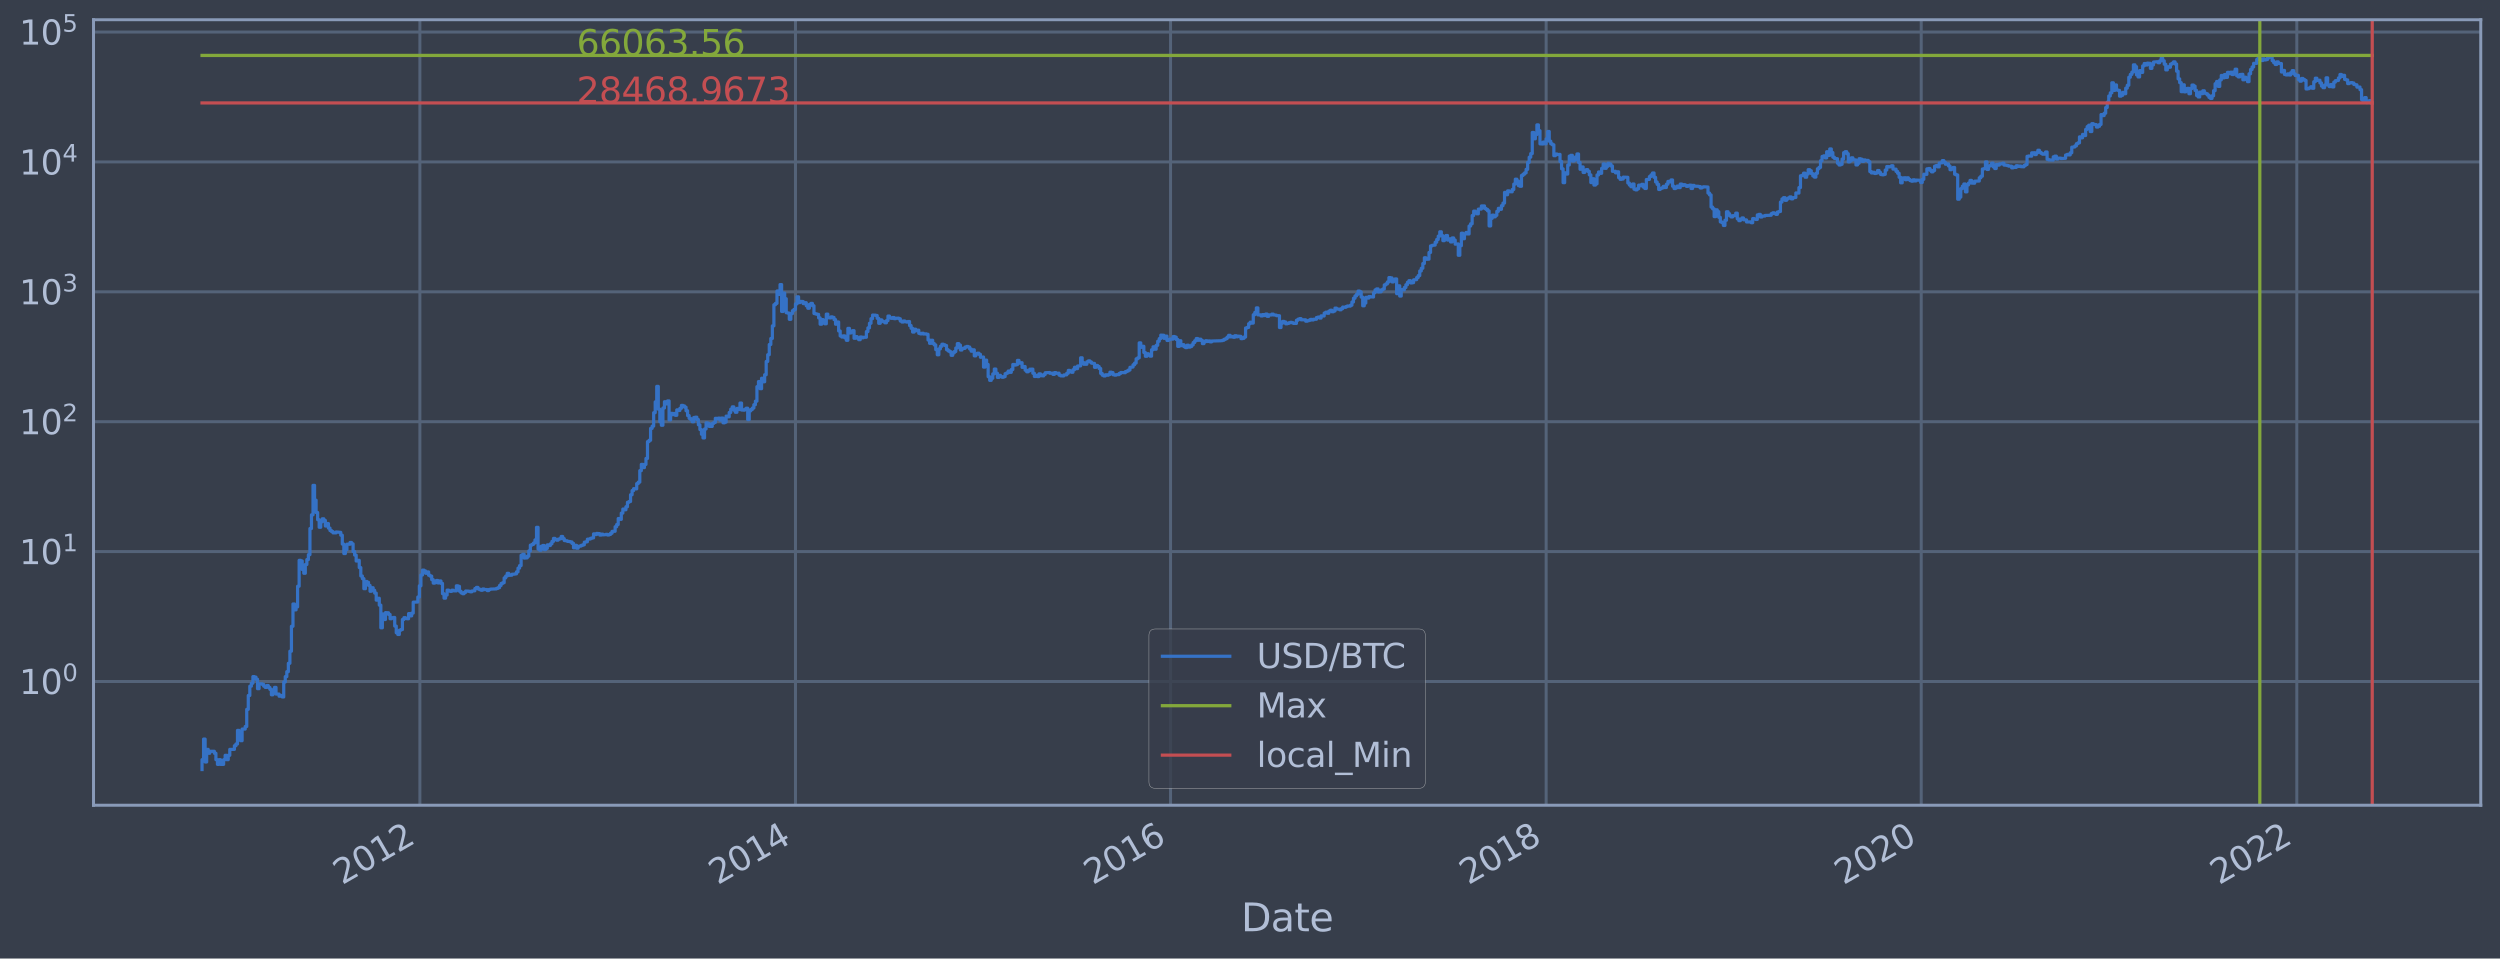 <?xml version="1.0" encoding="utf-8" standalone="no"?>
<!DOCTYPE svg PUBLIC "-//W3C//DTD SVG 1.1//EN"
  "http://www.w3.org/Graphics/SVG/1.1/DTD/svg11.dtd">
<svg xmlns:xlink="http://www.w3.org/1999/xlink" width="934.976pt" height="358.47pt" viewBox="0 0 934.976 358.47" xmlns="http://www.w3.org/2000/svg" version="1.1">
 <defs>
  <style type="text/css">*{stroke-linejoin: round; stroke-linecap: butt}</style>
 </defs>
 <g id="figure_1">
  <g id="patch_1">
   <path d="M 0 358.47 
L 934.976 358.47 
L 934.976 0 
L 0 0 
z
" style="fill: #373e4b"/>
  </g>
  <g id="axes_1">
   <g id="patch_2">
    <path d="M 34.976 301.14 
L 927.776 301.14 
L 927.776 7.38 
L 34.976 7.38 
z
" style="fill: #373e4b"/>
   </g>
   <g id="matplotlib.axis_1">
    <g id="xtick_1">
     <g id="line2d_1">
      <path d="M 157.033 301.14 
L 157.033 7.38 
" clip-path="url(#pf303c1af72)" style="fill: none; stroke: #546379; stroke-width: 1.12; stroke-linecap: square"/>
     </g>
     <g id="line2d_2"/>
     <g id="text_1">
      <!-- 2012 -->
      <g style="fill: #b1bed6" transform="translate(127.952 331.065)rotate(-30)scale(0.126 -0.126)">
       <defs>
        <path id="DejaVuSans-32" d="M 1228 531 
L 3431 531 
L 3431 0 
L 469 0 
L 469 531 
Q 828 903 1448 1529 
Q 2069 2156 2228 2338 
Q 2531 2678 2651 2914 
Q 2772 3150 2772 3378 
Q 2772 3750 2511 3984 
Q 2250 4219 1831 4219 
Q 1534 4219 1204 4116 
Q 875 4013 500 3803 
L 500 4441 
Q 881 4594 1212 4672 
Q 1544 4750 1819 4750 
Q 2544 4750 2975 4387 
Q 3406 4025 3406 3419 
Q 3406 3131 3298 2873 
Q 3191 2616 2906 2266 
Q 2828 2175 2409 1742 
Q 1991 1309 1228 531 
z
" transform="scale(0.016)"/>
        <path id="DejaVuSans-30" d="M 2034 4250 
Q 1547 4250 1301 3770 
Q 1056 3291 1056 2328 
Q 1056 1369 1301 889 
Q 1547 409 2034 409 
Q 2525 409 2770 889 
Q 3016 1369 3016 2328 
Q 3016 3291 2770 3770 
Q 2525 4250 2034 4250 
z
M 2034 4750 
Q 2819 4750 3233 4129 
Q 3647 3509 3647 2328 
Q 3647 1150 3233 529 
Q 2819 -91 2034 -91 
Q 1250 -91 836 529 
Q 422 1150 422 2328 
Q 422 3509 836 4129 
Q 1250 4750 2034 4750 
z
" transform="scale(0.016)"/>
        <path id="DejaVuSans-31" d="M 794 531 
L 1825 531 
L 1825 4091 
L 703 3866 
L 703 4441 
L 1819 4666 
L 2450 4666 
L 2450 531 
L 3481 531 
L 3481 0 
L 794 0 
L 794 531 
z
" transform="scale(0.016)"/>
       </defs>
       <use xlink:href="#DejaVuSans-32"/>
       <use xlink:href="#DejaVuSans-30" x="63.623"/>
       <use xlink:href="#DejaVuSans-31" x="127.246"/>
       <use xlink:href="#DejaVuSans-32" x="190.869"/>
      </g>
     </g>
    </g>
    <g id="xtick_2">
     <g id="line2d_3">
      <path d="M 297.5 301.14 
L 297.5 7.38 
" clip-path="url(#pf303c1af72)" style="fill: none; stroke: #546379; stroke-width: 1.12; stroke-linecap: square"/>
     </g>
     <g id="line2d_4"/>
     <g id="text_2">
      <!-- 2014 -->
      <g style="fill: #b1bed6" transform="translate(268.419 331.065)rotate(-30)scale(0.126 -0.126)">
       <defs>
        <path id="DejaVuSans-34" d="M 2419 4116 
L 825 1625 
L 2419 1625 
L 2419 4116 
z
M 2253 4666 
L 3047 4666 
L 3047 1625 
L 3713 1625 
L 3713 1100 
L 3047 1100 
L 3047 0 
L 2419 0 
L 2419 1100 
L 313 1100 
L 313 1709 
L 2253 4666 
z
" transform="scale(0.016)"/>
       </defs>
       <use xlink:href="#DejaVuSans-32"/>
       <use xlink:href="#DejaVuSans-30" x="63.623"/>
       <use xlink:href="#DejaVuSans-31" x="127.246"/>
       <use xlink:href="#DejaVuSans-34" x="190.869"/>
      </g>
     </g>
    </g>
    <g id="xtick_3">
     <g id="line2d_5">
      <path d="M 437.774 301.14 
L 437.774 7.38 
" clip-path="url(#pf303c1af72)" style="fill: none; stroke: #546379; stroke-width: 1.12; stroke-linecap: square"/>
     </g>
     <g id="line2d_6"/>
     <g id="text_3">
      <!-- 2016 -->
      <g style="fill: #b1bed6" transform="translate(408.693 331.065)rotate(-30)scale(0.126 -0.126)">
       <defs>
        <path id="DejaVuSans-36" d="M 2113 2584 
Q 1688 2584 1439 2293 
Q 1191 2003 1191 1497 
Q 1191 994 1439 701 
Q 1688 409 2113 409 
Q 2538 409 2786 701 
Q 3034 994 3034 1497 
Q 3034 2003 2786 2293 
Q 2538 2584 2113 2584 
z
M 3366 4563 
L 3366 3988 
Q 3128 4100 2886 4159 
Q 2644 4219 2406 4219 
Q 1781 4219 1451 3797 
Q 1122 3375 1075 2522 
Q 1259 2794 1537 2939 
Q 1816 3084 2150 3084 
Q 2853 3084 3261 2657 
Q 3669 2231 3669 1497 
Q 3669 778 3244 343 
Q 2819 -91 2113 -91 
Q 1303 -91 875 529 
Q 447 1150 447 2328 
Q 447 3434 972 4092 
Q 1497 4750 2381 4750 
Q 2619 4750 2861 4703 
Q 3103 4656 3366 4563 
z
" transform="scale(0.016)"/>
       </defs>
       <use xlink:href="#DejaVuSans-32"/>
       <use xlink:href="#DejaVuSans-30" x="63.623"/>
       <use xlink:href="#DejaVuSans-31" x="127.246"/>
       <use xlink:href="#DejaVuSans-36" x="190.869"/>
      </g>
     </g>
    </g>
    <g id="xtick_4">
     <g id="line2d_7">
      <path d="M 578.242 301.14 
L 578.242 7.38 
" clip-path="url(#pf303c1af72)" style="fill: none; stroke: #546379; stroke-width: 1.12; stroke-linecap: square"/>
     </g>
     <g id="line2d_8"/>
     <g id="text_4">
      <!-- 2018 -->
      <g style="fill: #b1bed6" transform="translate(549.16 331.065)rotate(-30)scale(0.126 -0.126)">
       <defs>
        <path id="DejaVuSans-38" d="M 2034 2216 
Q 1584 2216 1326 1975 
Q 1069 1734 1069 1313 
Q 1069 891 1326 650 
Q 1584 409 2034 409 
Q 2484 409 2743 651 
Q 3003 894 3003 1313 
Q 3003 1734 2745 1975 
Q 2488 2216 2034 2216 
z
M 1403 2484 
Q 997 2584 770 2862 
Q 544 3141 544 3541 
Q 544 4100 942 4425 
Q 1341 4750 2034 4750 
Q 2731 4750 3128 4425 
Q 3525 4100 3525 3541 
Q 3525 3141 3298 2862 
Q 3072 2584 2669 2484 
Q 3125 2378 3379 2068 
Q 3634 1759 3634 1313 
Q 3634 634 3220 271 
Q 2806 -91 2034 -91 
Q 1263 -91 848 271 
Q 434 634 434 1313 
Q 434 1759 690 2068 
Q 947 2378 1403 2484 
z
M 1172 3481 
Q 1172 3119 1398 2916 
Q 1625 2713 2034 2713 
Q 2441 2713 2670 2916 
Q 2900 3119 2900 3481 
Q 2900 3844 2670 4047 
Q 2441 4250 2034 4250 
Q 1625 4250 1398 4047 
Q 1172 3844 1172 3481 
z
" transform="scale(0.016)"/>
       </defs>
       <use xlink:href="#DejaVuSans-32"/>
       <use xlink:href="#DejaVuSans-30" x="63.623"/>
       <use xlink:href="#DejaVuSans-31" x="127.246"/>
       <use xlink:href="#DejaVuSans-38" x="190.869"/>
      </g>
     </g>
    </g>
    <g id="xtick_5">
     <g id="line2d_9">
      <path d="M 718.516 301.14 
L 718.516 7.38 
" clip-path="url(#pf303c1af72)" style="fill: none; stroke: #546379; stroke-width: 1.12; stroke-linecap: square"/>
     </g>
     <g id="line2d_10"/>
     <g id="text_5">
      <!-- 2020 -->
      <g style="fill: #b1bed6" transform="translate(689.435 331.065)rotate(-30)scale(0.126 -0.126)">
       <use xlink:href="#DejaVuSans-32"/>
       <use xlink:href="#DejaVuSans-30" x="63.623"/>
       <use xlink:href="#DejaVuSans-32" x="127.246"/>
       <use xlink:href="#DejaVuSans-30" x="190.869"/>
      </g>
     </g>
    </g>
    <g id="xtick_6">
     <g id="line2d_11">
      <path d="M 858.983 301.14 
L 858.983 7.38 
" clip-path="url(#pf303c1af72)" style="fill: none; stroke: #546379; stroke-width: 1.12; stroke-linecap: square"/>
     </g>
     <g id="line2d_12"/>
     <g id="text_6">
      <!-- 2022 -->
      <g style="fill: #b1bed6" transform="translate(829.902 331.065)rotate(-30)scale(0.126 -0.126)">
       <use xlink:href="#DejaVuSans-32"/>
       <use xlink:href="#DejaVuSans-30" x="63.623"/>
       <use xlink:href="#DejaVuSans-32" x="127.246"/>
       <use xlink:href="#DejaVuSans-32" x="190.869"/>
      </g>
     </g>
    </g>
    <g id="text_7">
     <!-- Date -->
     <g style="fill: #b1bed6" transform="translate(464.167 348.276)scale(0.144 -0.144)">
      <defs>
       <path id="DejaVuSans-44" d="M 1259 4147 
L 1259 519 
L 2022 519 
Q 2988 519 3436 956 
Q 3884 1394 3884 2338 
Q 3884 3275 3436 3711 
Q 2988 4147 2022 4147 
L 1259 4147 
z
M 628 4666 
L 1925 4666 
Q 3281 4666 3915 4102 
Q 4550 3538 4550 2338 
Q 4550 1131 3912 565 
Q 3275 0 1925 0 
L 628 0 
L 628 4666 
z
" transform="scale(0.016)"/>
       <path id="DejaVuSans-61" d="M 2194 1759 
Q 1497 1759 1228 1600 
Q 959 1441 959 1056 
Q 959 750 1161 570 
Q 1363 391 1709 391 
Q 2188 391 2477 730 
Q 2766 1069 2766 1631 
L 2766 1759 
L 2194 1759 
z
M 3341 1997 
L 3341 0 
L 2766 0 
L 2766 531 
Q 2569 213 2275 61 
Q 1981 -91 1556 -91 
Q 1019 -91 701 211 
Q 384 513 384 1019 
Q 384 1609 779 1909 
Q 1175 2209 1959 2209 
L 2766 2209 
L 2766 2266 
Q 2766 2663 2505 2880 
Q 2244 3097 1772 3097 
Q 1472 3097 1187 3025 
Q 903 2953 641 2809 
L 641 3341 
Q 956 3463 1253 3523 
Q 1550 3584 1831 3584 
Q 2591 3584 2966 3190 
Q 3341 2797 3341 1997 
z
" transform="scale(0.016)"/>
       <path id="DejaVuSans-74" d="M 1172 4494 
L 1172 3500 
L 2356 3500 
L 2356 3053 
L 1172 3053 
L 1172 1153 
Q 1172 725 1289 603 
Q 1406 481 1766 481 
L 2356 481 
L 2356 0 
L 1766 0 
Q 1100 0 847 248 
Q 594 497 594 1153 
L 594 3053 
L 172 3053 
L 172 3500 
L 594 3500 
L 594 4494 
L 1172 4494 
z
" transform="scale(0.016)"/>
       <path id="DejaVuSans-65" d="M 3597 1894 
L 3597 1613 
L 953 1613 
Q 991 1019 1311 708 
Q 1631 397 2203 397 
Q 2534 397 2845 478 
Q 3156 559 3463 722 
L 3463 178 
Q 3153 47 2828 -22 
Q 2503 -91 2169 -91 
Q 1331 -91 842 396 
Q 353 884 353 1716 
Q 353 2575 817 3079 
Q 1281 3584 2069 3584 
Q 2775 3584 3186 3129 
Q 3597 2675 3597 1894 
z
M 3022 2063 
Q 3016 2534 2758 2815 
Q 2500 3097 2075 3097 
Q 1594 3097 1305 2825 
Q 1016 2553 972 2059 
L 3022 2063 
z
" transform="scale(0.016)"/>
      </defs>
      <use xlink:href="#DejaVuSans-44"/>
      <use xlink:href="#DejaVuSans-61" x="77.002"/>
      <use xlink:href="#DejaVuSans-74" x="138.281"/>
      <use xlink:href="#DejaVuSans-65" x="177.49"/>
     </g>
    </g>
   </g>
   <g id="matplotlib.axis_2">
    <g id="ytick_1">
     <g id="line2d_13">
      <path d="M 34.976 254.864 
L 927.776 254.864 
" clip-path="url(#pf303c1af72)" style="fill: none; stroke: #546379; stroke-width: 1.12; stroke-linecap: square"/>
     </g>
     <g id="line2d_14"/>
     <g id="text_8">
      <!-- $\mathdefault{10^{0}}$ -->
      <g style="fill: #b1bed6" transform="translate(7.2 259.651)scale(0.126 -0.126)">
       <use xlink:href="#DejaVuSans-31" transform="translate(0 0.766)"/>
       <use xlink:href="#DejaVuSans-30" transform="translate(63.623 0.766)"/>
       <use xlink:href="#DejaVuSans-30" transform="translate(128.203 39.047)scale(0.7)"/>
      </g>
     </g>
    </g>
    <g id="ytick_2">
     <g id="line2d_15">
      <path d="M 34.976 206.288 
L 927.776 206.288 
" clip-path="url(#pf303c1af72)" style="fill: none; stroke: #546379; stroke-width: 1.12; stroke-linecap: square"/>
     </g>
     <g id="line2d_16"/>
     <g id="text_9">
      <!-- $\mathdefault{10^{1}}$ -->
      <g style="fill: #b1bed6" transform="translate(7.2 211.075)scale(0.126 -0.126)">
       <use xlink:href="#DejaVuSans-31" transform="translate(0 0.684)"/>
       <use xlink:href="#DejaVuSans-30" transform="translate(63.623 0.684)"/>
       <use xlink:href="#DejaVuSans-31" transform="translate(128.203 38.966)scale(0.7)"/>
      </g>
     </g>
    </g>
    <g id="ytick_3">
     <g id="line2d_17">
      <path d="M 34.976 157.713 
L 927.776 157.713 
" clip-path="url(#pf303c1af72)" style="fill: none; stroke: #546379; stroke-width: 1.12; stroke-linecap: square"/>
     </g>
     <g id="line2d_18"/>
     <g id="text_10">
      <!-- $\mathdefault{10^{2}}$ -->
      <g style="fill: #b1bed6" transform="translate(7.2 162.5)scale(0.126 -0.126)">
       <use xlink:href="#DejaVuSans-31" transform="translate(0 0.766)"/>
       <use xlink:href="#DejaVuSans-30" transform="translate(63.623 0.766)"/>
       <use xlink:href="#DejaVuSans-32" transform="translate(128.203 39.047)scale(0.7)"/>
      </g>
     </g>
    </g>
    <g id="ytick_4">
     <g id="line2d_19">
      <path d="M 34.976 109.138 
L 927.776 109.138 
" clip-path="url(#pf303c1af72)" style="fill: none; stroke: #546379; stroke-width: 1.12; stroke-linecap: square"/>
     </g>
     <g id="line2d_20"/>
     <g id="text_11">
      <!-- $\mathdefault{10^{3}}$ -->
      <g style="fill: #b1bed6" transform="translate(7.2 113.925)scale(0.126 -0.126)">
       <defs>
        <path id="DejaVuSans-33" d="M 2597 2516 
Q 3050 2419 3304 2112 
Q 3559 1806 3559 1356 
Q 3559 666 3084 287 
Q 2609 -91 1734 -91 
Q 1441 -91 1130 -33 
Q 819 25 488 141 
L 488 750 
Q 750 597 1062 519 
Q 1375 441 1716 441 
Q 2309 441 2620 675 
Q 2931 909 2931 1356 
Q 2931 1769 2642 2001 
Q 2353 2234 1838 2234 
L 1294 2234 
L 1294 2753 
L 1863 2753 
Q 2328 2753 2575 2939 
Q 2822 3125 2822 3475 
Q 2822 3834 2567 4026 
Q 2313 4219 1838 4219 
Q 1578 4219 1281 4162 
Q 984 4106 628 3988 
L 628 4550 
Q 988 4650 1302 4700 
Q 1616 4750 1894 4750 
Q 2613 4750 3031 4423 
Q 3450 4097 3450 3541 
Q 3450 3153 3228 2886 
Q 3006 2619 2597 2516 
z
" transform="scale(0.016)"/>
       </defs>
       <use xlink:href="#DejaVuSans-31" transform="translate(0 0.766)"/>
       <use xlink:href="#DejaVuSans-30" transform="translate(63.623 0.766)"/>
       <use xlink:href="#DejaVuSans-33" transform="translate(128.203 39.047)scale(0.7)"/>
      </g>
     </g>
    </g>
    <g id="ytick_5">
     <g id="line2d_21">
      <path d="M 34.976 60.562 
L 927.776 60.562 
" clip-path="url(#pf303c1af72)" style="fill: none; stroke: #546379; stroke-width: 1.12; stroke-linecap: square"/>
     </g>
     <g id="line2d_22"/>
     <g id="text_12">
      <!-- $\mathdefault{10^{4}}$ -->
      <g style="fill: #b1bed6" transform="translate(7.2 65.349)scale(0.126 -0.126)">
       <use xlink:href="#DejaVuSans-31" transform="translate(0 0.684)"/>
       <use xlink:href="#DejaVuSans-30" transform="translate(63.623 0.684)"/>
       <use xlink:href="#DejaVuSans-34" transform="translate(128.203 38.966)scale(0.7)"/>
      </g>
     </g>
    </g>
    <g id="ytick_6">
     <g id="line2d_23">
      <path d="M 34.976 11.987 
L 927.776 11.987 
" clip-path="url(#pf303c1af72)" style="fill: none; stroke: #546379; stroke-width: 1.12; stroke-linecap: square"/>
     </g>
     <g id="line2d_24"/>
     <g id="text_13">
      <!-- $\mathdefault{10^{5}}$ -->
      <g style="fill: #b1bed6" transform="translate(7.2 16.774)scale(0.126 -0.126)">
       <defs>
        <path id="DejaVuSans-35" d="M 691 4666 
L 3169 4666 
L 3169 4134 
L 1269 4134 
L 1269 2991 
Q 1406 3038 1543 3061 
Q 1681 3084 1819 3084 
Q 2600 3084 3056 2656 
Q 3513 2228 3513 1497 
Q 3513 744 3044 326 
Q 2575 -91 1722 -91 
Q 1428 -91 1123 -41 
Q 819 9 494 109 
L 494 744 
Q 775 591 1075 516 
Q 1375 441 1709 441 
Q 2250 441 2565 725 
Q 2881 1009 2881 1497 
Q 2881 1984 2565 2268 
Q 2250 2553 1709 2553 
Q 1456 2553 1204 2497 
Q 953 2441 691 2322 
L 691 4666 
z
" transform="scale(0.016)"/>
       </defs>
       <use xlink:href="#DejaVuSans-31" transform="translate(0 0.684)"/>
       <use xlink:href="#DejaVuSans-30" transform="translate(63.623 0.684)"/>
       <use xlink:href="#DejaVuSans-35" transform="translate(128.203 38.966)scale(0.7)"/>
      </g>
     </g>
    </g>
    <g id="ytick_7">
     <g id="line2d_25"/>
    </g>
    <g id="ytick_8">
     <g id="line2d_26"/>
    </g>
    <g id="ytick_9">
     <g id="line2d_27"/>
    </g>
    <g id="ytick_10">
     <g id="line2d_28"/>
    </g>
    <g id="ytick_11">
     <g id="line2d_29"/>
    </g>
    <g id="ytick_12">
     <g id="line2d_30"/>
    </g>
    <g id="ytick_13">
     <g id="line2d_31"/>
    </g>
    <g id="ytick_14">
     <g id="line2d_32"/>
    </g>
    <g id="ytick_15">
     <g id="line2d_33"/>
    </g>
    <g id="ytick_16">
     <g id="line2d_34"/>
    </g>
    <g id="ytick_17">
     <g id="line2d_35"/>
    </g>
    <g id="ytick_18">
     <g id="line2d_36"/>
    </g>
    <g id="ytick_19">
     <g id="line2d_37"/>
    </g>
    <g id="ytick_20">
     <g id="line2d_38"/>
    </g>
    <g id="ytick_21">
     <g id="line2d_39"/>
    </g>
    <g id="ytick_22">
     <g id="line2d_40"/>
    </g>
    <g id="ytick_23">
     <g id="line2d_41"/>
    </g>
    <g id="ytick_24">
     <g id="line2d_42"/>
    </g>
    <g id="ytick_25">
     <g id="line2d_43"/>
    </g>
    <g id="ytick_26">
     <g id="line2d_44"/>
    </g>
    <g id="ytick_27">
     <g id="line2d_45"/>
    </g>
    <g id="ytick_28">
     <g id="line2d_46"/>
    </g>
    <g id="ytick_29">
     <g id="line2d_47"/>
    </g>
    <g id="ytick_30">
     <g id="line2d_48"/>
    </g>
    <g id="ytick_31">
     <g id="line2d_49"/>
    </g>
    <g id="ytick_32">
     <g id="line2d_50"/>
    </g>
    <g id="ytick_33">
     <g id="line2d_51"/>
    </g>
    <g id="ytick_34">
     <g id="line2d_52"/>
    </g>
    <g id="ytick_35">
     <g id="line2d_53"/>
    </g>
    <g id="ytick_36">
     <g id="line2d_54"/>
    </g>
    <g id="ytick_37">
     <g id="line2d_55"/>
    </g>
    <g id="ytick_38">
     <g id="line2d_56"/>
    </g>
    <g id="ytick_39">
     <g id="line2d_57"/>
    </g>
    <g id="ytick_40">
     <g id="line2d_58"/>
    </g>
    <g id="ytick_41">
     <g id="line2d_59"/>
    </g>
    <g id="ytick_42">
     <g id="line2d_60"/>
    </g>
    <g id="ytick_43">
     <g id="line2d_61"/>
    </g>
    <g id="ytick_44">
     <g id="line2d_62"/>
    </g>
    <g id="ytick_45">
     <g id="line2d_63"/>
    </g>
    <g id="ytick_46">
     <g id="line2d_64"/>
    </g>
    <g id="ytick_47">
     <g id="line2d_65"/>
    </g>
    <g id="ytick_48">
     <g id="line2d_66"/>
    </g>
    <g id="ytick_49">
     <g id="line2d_67"/>
    </g>
    <g id="ytick_50">
     <g id="line2d_68"/>
    </g>
    <g id="ytick_51">
     <g id="line2d_69"/>
    </g>
    <g id="ytick_52">
     <g id="line2d_70"/>
    </g>
    <g id="ytick_53">
     <g id="line2d_71"/>
    </g>
    <g id="ytick_54">
     <g id="line2d_72"/>
    </g>
   </g>
   <g id="line2d_73">
    <path d="M 75.558 287.787 
L 75.558 284.109 
L 76.134 284.109 
L 76.134 276.416 
L 76.711 276.416 
L 76.711 284.97 
L 77.287 284.97 
L 77.287 280.263 
L 77.864 280.263 
L 77.864 281.718 
L 78.44 281.718 
L 78.44 280.978 
L 80.17 280.978 
L 80.17 281.718 
L 80.746 281.718 
L 80.746 284.109 
L 81.323 284.109 
L 81.323 285.868 
L 81.899 285.868 
L 81.899 284.109 
L 82.475 284.109 
L 82.475 285.868 
L 83.628 285.868 
L 83.628 284.109 
L 84.205 284.109 
L 84.205 282.485 
L 84.781 282.485 
L 84.781 284.109 
L 85.358 284.109 
L 85.358 282.485 
L 85.934 282.485 
L 85.934 280.263 
L 87.664 280.263 
L 87.664 278.901 
L 88.24 278.901 
L 88.24 278.252 
L 88.817 278.252 
L 88.817 273.164 
L 89.393 273.164 
L 89.393 274.194 
L 89.97 274.194 
L 89.97 277.011 
L 90.546 277.011 
L 90.546 272.668 
L 91.699 272.668 
L 91.699 271.709 
L 92.276 271.709 
L 92.276 265.291 
L 92.852 265.291 
L 92.852 260.105 
L 93.428 260.105 
L 93.428 256.623 
L 94.005 256.623 
L 94.005 255.506 
L 94.581 255.506 
L 94.581 253.046 
L 95.158 253.046 
L 95.158 253.24 
L 95.734 253.24 
L 95.734 254.036 
L 96.311 254.036 
L 96.311 257.56 
L 96.887 257.56 
L 96.887 255.725 
L 98.04 255.725 
L 98.04 255.946 
L 98.617 255.946 
L 98.617 256.623 
L 99.193 256.623 
L 99.193 257.086 
L 99.77 257.086 
L 99.77 256.395 
L 100.346 256.395 
L 100.346 257.086 
L 100.923 257.086 
L 100.923 257.801 
L 101.499 257.801 
L 101.499 259.836 
L 102.076 259.836 
L 102.076 258.045 
L 102.652 258.045 
L 102.652 257.086 
L 103.228 257.086 
L 103.228 259.571 
L 104.381 259.571 
L 104.381 260.377 
L 104.958 260.377 
L 104.958 260.105 
L 105.534 260.105 
L 105.534 260.653 
L 106.111 260.653 
L 106.111 255.076 
L 106.687 255.076 
L 106.687 253.046 
L 107.264 253.046 
L 107.264 251.194 
L 107.84 251.194 
L 107.84 248.069 
L 108.417 248.069 
L 108.417 243.546 
L 108.993 243.546 
L 108.993 234.225 
L 109.57 234.225 
L 109.57 225.884 
L 110.146 225.884 
L 110.146 228.077 
L 110.723 228.077 
L 110.723 226.98 
L 111.299 226.98 
L 111.299 219.248 
L 111.876 219.248 
L 111.876 209.568 
L 112.452 209.568 
L 112.452 209.791 
L 113.029 209.791 
L 113.029 212.985 
L 113.605 212.985 
L 113.605 214.393 
L 114.181 214.393 
L 114.181 211.128 
L 114.758 211.128 
L 114.758 209.275 
L 115.334 209.275 
L 115.334 207.437 
L 115.911 207.437 
L 115.911 197.664 
L 116.487 197.664 
L 116.487 192.538 
L 117.064 192.538 
L 117.064 181.527 
L 117.64 181.527 
L 117.64 187.068 
L 118.217 187.068 
L 118.217 191.676 
L 118.793 191.676 
L 118.793 194.362 
L 119.37 194.362 
L 119.37 197.193 
L 119.946 197.193 
L 119.946 195.156 
L 120.523 195.156 
L 120.523 194.018 
L 121.099 194.018 
L 121.099 194.628 
L 121.676 194.628 
L 121.676 196.719 
L 122.252 196.719 
L 122.252 195.801 
L 122.829 195.801 
L 122.829 197.511 
L 123.405 197.511 
L 123.405 198.421 
L 123.981 198.421 
L 123.981 198.817 
L 124.558 198.817 
L 124.558 199.296 
L 125.711 199.281 
L 125.711 198.95 
L 126.864 199.04 
L 126.864 199.1 
L 127.44 199.1 
L 127.44 200.161 
L 128.017 200.161 
L 128.017 203.487 
L 128.593 203.487 
L 128.593 207.018 
L 129.17 207.018 
L 129.17 205.563 
L 129.746 205.563 
L 129.746 203.524 
L 130.899 203.543 
L 130.899 202.886 
L 131.476 202.886 
L 131.476 203.395 
L 132.052 203.395 
L 132.052 206.267 
L 132.629 206.267 
L 132.629 207.594 
L 133.205 207.594 
L 133.205 209.816 
L 133.782 209.816 
L 133.782 209.568 
L 134.358 209.568 
L 134.358 212.273 
L 134.934 212.273 
L 134.934 215.409 
L 135.511 215.409 
L 135.511 216.407 
L 136.087 216.407 
L 136.087 220.165 
L 136.664 220.165 
L 136.664 217.455 
L 137.24 217.455 
L 137.24 217.78 
L 137.817 217.78 
L 137.817 218.939 
L 138.393 218.939 
L 138.393 221.123 
L 138.97 221.123 
L 138.97 219.801 
L 139.546 219.801 
L 139.546 220.785 
L 140.123 220.785 
L 140.123 221.816 
L 140.699 221.816 
L 140.699 224.439 
L 141.276 224.439 
L 141.276 223.752 
L 141.852 223.752 
L 141.852 226.315 
L 142.429 226.315 
L 142.429 234.787 
L 143.005 234.787 
L 143.005 229.613 
L 143.582 229.613 
L 143.582 231.687 
L 144.158 231.687 
L 144.158 229.109 
L 145.311 229.171 
L 145.311 229.805 
L 145.887 229.805 
L 145.887 231.408 
L 146.464 231.408 
L 146.464 231.064 
L 147.04 231.064 
L 147.04 230.928 
L 147.617 230.928 
L 147.617 234.146 
L 148.193 234.146 
L 148.193 236.66 
L 148.77 236.66 
L 148.77 237.293 
L 149.346 237.293 
L 149.346 235.703 
L 149.923 235.703 
L 149.923 235.449 
L 150.499 235.449 
L 150.499 231.687 
L 151.076 231.687 
L 151.076 230.996 
L 151.652 230.996 
L 151.652 231.269 
L 152.229 231.269 
L 152.229 231.408 
L 152.805 231.408 
L 152.805 229.486 
L 153.382 229.486 
L 153.382 230.326 
L 153.958 230.326 
L 153.958 229.296 
L 154.535 229.296 
L 154.535 225.201 
L 156.264 225.149 
L 156.264 223.275 
L 156.84 223.275 
L 156.84 219.093 
L 157.417 219.093 
L 157.417 215.054 
L 157.993 215.054 
L 157.993 213.218 
L 158.57 213.218 
L 158.57 213.513 
L 159.146 213.513 
L 159.146 214.393 
L 159.723 214.393 
L 159.723 213.903 
L 160.299 213.903 
L 160.299 215.15 
L 160.876 215.15 
L 160.876 215.474 
L 161.452 215.474 
L 161.452 216.785 
L 162.029 216.785 
L 162.029 218.073 
L 162.605 218.073 
L 162.605 217.889 
L 163.182 217.889 
L 163.182 217.1 
L 163.758 217.1 
L 163.758 217.999 
L 164.335 217.999 
L 164.335 217.277 
L 164.911 217.277 
L 164.911 218.184 
L 165.487 218.184 
L 165.487 222.037 
L 166.064 222.037 
L 166.064 223.704 
L 166.64 223.704 
L 166.64 222.533 
L 167.217 222.533 
L 167.217 220.701 
L 167.793 220.701 
L 167.793 220.995 
L 168.37 220.995 
L 168.37 221.166 
L 168.946 221.166 
L 168.946 220.743 
L 169.523 220.743 
L 169.523 220.953 
L 170.676 220.995 
L 170.676 219.093 
L 171.252 219.093 
L 171.252 219.287 
L 171.829 219.287 
L 171.829 221.123 
L 172.405 221.123 
L 172.405 221.728 
L 172.982 221.728 
L 172.982 222.037 
L 173.558 222.037 
L 173.558 221.553 
L 174.135 221.553 
L 174.135 221.038 
L 175.288 221.08 
L 175.288 221.166 
L 175.864 221.166 
L 175.864 221.337 
L 176.44 221.337 
L 176.44 221.038 
L 177.593 220.953 
L 177.593 220.124 
L 178.17 220.124 
L 178.17 219.682 
L 178.746 219.682 
L 178.746 220.246 
L 179.323 220.246 
L 179.323 220.535 
L 179.899 220.535 
L 179.899 220.743 
L 180.476 220.743 
L 180.476 220.287 
L 181.052 220.287 
L 181.052 220.493 
L 182.205 220.493 
L 182.205 220.869 
L 182.782 220.869 
L 182.782 220.493 
L 183.358 220.493 
L 183.358 220.328 
L 185.664 220.246 
L 185.664 220.043 
L 186.24 220.043 
L 186.24 219.801 
L 186.817 219.801 
L 186.817 218.977 
L 187.393 218.977 
L 187.393 218.221 
L 187.97 218.221 
L 187.97 217.926 
L 188.546 217.926 
L 188.546 216.136 
L 189.123 216.136 
L 189.123 215.441 
L 189.699 215.441 
L 189.699 214.424 
L 190.276 214.424 
L 190.276 215.182 
L 191.429 215.118 
L 191.429 214.768 
L 192.582 214.705 
L 192.582 214.611 
L 193.158 214.611 
L 193.158 213.873 
L 193.735 213.873 
L 193.735 212.47 
L 194.311 212.47 
L 194.311 211.53 
L 194.888 211.53 
L 194.888 207.661 
L 195.464 207.661 
L 195.464 207.304 
L 196.04 207.304 
L 196.04 208.723 
L 197.193 208.628 
L 197.193 208.001 
L 197.77 208.001 
L 197.77 206.037 
L 198.346 206.037 
L 198.346 203.879 
L 198.923 203.879 
L 198.923 203.617 
L 199.499 203.617 
L 199.499 203.085 
L 200.076 203.085 
L 200.076 201.921 
L 200.652 201.921 
L 200.652 197.221 
L 201.229 197.221 
L 201.229 205.36 
L 201.805 205.36 
L 201.805 205.767 
L 202.382 205.767 
L 202.382 204.297 
L 202.958 204.297 
L 202.958 204.011 
L 203.535 204.011 
L 203.535 205.542 
L 204.111 205.542 
L 204.111 205.079 
L 204.688 205.079 
L 204.688 203.766 
L 205.264 203.766 
L 205.264 204.011 
L 205.841 204.011 
L 205.841 203.377 
L 206.417 203.377 
L 206.417 202.477 
L 206.993 202.477 
L 206.993 201.363 
L 207.57 201.363 
L 207.57 201.75 
L 208.146 201.75 
L 208.146 202.024 
L 208.723 202.024 
L 208.723 201.648 
L 209.299 201.648 
L 209.299 201.446 
L 209.876 201.446 
L 209.876 200.64 
L 210.452 200.64 
L 210.452 201.446 
L 211.029 201.446 
L 211.029 202.163 
L 212.182 202.267 
L 212.182 202.46 
L 213.335 202.548 
L 213.335 202.69 
L 213.911 202.69 
L 213.911 203.23 
L 214.488 203.23 
L 214.488 204.881 
L 215.064 204.881 
L 215.064 203.954 
L 215.641 203.954 
L 215.641 205.019 
L 216.217 205.019 
L 216.217 204.335 
L 216.793 204.335 
L 216.793 204.201 
L 217.37 204.201 
L 217.37 203.954 
L 217.946 203.954 
L 217.946 203.747 
L 218.523 203.747 
L 218.523 202.761 
L 219.099 202.761 
L 219.099 202.619 
L 219.676 202.619 
L 219.676 201.648 
L 220.829 201.581 
L 220.829 201.312 
L 221.405 201.312 
L 221.405 201.163 
L 221.982 201.163 
L 221.982 199.662 
L 222.558 199.662 
L 222.558 199.91 
L 223.135 199.91 
L 223.135 199.494 
L 224.288 199.57 
L 224.288 200.114 
L 224.864 200.114 
L 224.864 199.755 
L 225.441 199.755 
L 225.441 200.036 
L 226.594 199.942 
L 226.594 199.848 
L 227.17 199.848 
L 227.17 200.083 
L 227.746 200.083 
L 227.746 199.895 
L 228.323 199.895 
L 228.323 199.433 
L 228.899 199.433 
L 228.899 198.728 
L 230.052 198.684 
L 230.052 197.002 
L 230.629 197.002 
L 230.629 196.176 
L 231.205 196.176 
L 231.205 193.923 
L 231.782 193.923 
L 231.782 194.231 
L 232.358 194.231 
L 232.358 191.899 
L 232.935 191.899 
L 232.935 190.387 
L 233.511 190.387 
L 233.511 190.646 
L 234.088 190.646 
L 234.088 189.512 
L 234.664 189.512 
L 234.664 187.846 
L 235.241 187.846 
L 235.241 187.557 
L 235.817 187.557 
L 235.817 185.032 
L 236.394 185.032 
L 236.394 183.481 
L 236.97 183.481 
L 236.97 182.749 
L 238.123 182.833 
L 238.123 180.872 
L 238.699 180.872 
L 238.699 180.317 
L 239.276 180.317 
L 239.276 176.014 
L 239.852 176.014 
L 239.852 173.672 
L 240.429 173.672 
L 240.429 174.879 
L 241.005 174.879 
L 241.005 173.686 
L 241.582 173.686 
L 241.582 171.46 
L 242.158 171.46 
L 242.158 165.162 
L 242.735 165.162 
L 242.735 164.664 
L 243.311 164.664 
L 243.311 160.219 
L 243.888 160.219 
L 243.888 159.358 
L 244.464 159.358 
L 244.464 154.34 
L 245.041 154.34 
L 245.041 150.301 
L 245.617 150.301 
L 245.617 144.513 
L 246.194 144.513 
L 246.194 153.022 
L 246.77 153.022 
L 246.77 157.713 
L 247.347 157.713 
L 247.347 159.041 
L 247.923 159.041 
L 247.923 152.588 
L 248.499 152.588 
L 248.499 150.241 
L 249.076 150.241 
L 249.076 151.072 
L 249.652 151.072 
L 249.652 149.941 
L 250.229 149.941 
L 250.229 157.028 
L 250.805 157.028 
L 250.805 154.586 
L 251.382 154.586 
L 251.382 155.069 
L 251.958 155.069 
L 251.958 154.64 
L 252.535 154.64 
L 252.535 155.322 
L 253.111 155.322 
L 253.111 153.291 
L 253.688 153.291 
L 253.688 153.515 
L 254.264 153.515 
L 254.264 152.721 
L 254.841 152.721 
L 254.841 151.618 
L 255.417 151.618 
L 255.417 151.808 
L 255.994 151.808 
L 255.994 152.292 
L 256.57 152.292 
L 256.57 153.619 
L 257.147 153.619 
L 257.147 155.417 
L 257.723 155.417 
L 257.723 156.464 
L 258.299 156.464 
L 258.299 156.906 
L 258.876 156.906 
L 258.876 157.734 
L 259.452 157.734 
L 259.452 156.152 
L 260.029 156.152 
L 260.029 156.021 
L 260.605 156.021 
L 260.605 156.908 
L 261.182 156.908 
L 261.182 158.873 
L 261.758 158.873 
L 261.758 160.651 
L 262.335 160.651 
L 262.335 162.41 
L 262.911 162.41 
L 262.911 163.782 
L 263.488 163.782 
L 263.488 160.434 
L 264.064 160.434 
L 264.064 158.139 
L 264.641 158.139 
L 264.641 158.345 
L 265.217 158.345 
L 265.217 159.472 
L 266.37 159.474 
L 266.37 158.356 
L 266.947 158.356 
L 266.947 157.989 
L 267.523 157.989 
L 267.523 156.444 
L 268.1 156.444 
L 268.1 156.694 
L 268.676 156.694 
L 268.676 156.373 
L 269.252 156.373 
L 269.252 157.13 
L 269.829 157.13 
L 269.829 156.357 
L 270.405 156.357 
L 270.405 158.122 
L 270.982 158.122 
L 270.982 157.861 
L 271.558 157.861 
L 271.558 155.62 
L 272.135 155.62 
L 272.135 155.887 
L 272.711 155.887 
L 272.711 154.271 
L 273.288 154.271 
L 273.288 153.033 
L 273.864 153.033 
L 273.864 152.164 
L 274.441 152.164 
L 274.441 153.409 
L 275.017 153.409 
L 275.017 154.189 
L 275.594 154.189 
L 275.594 152.747 
L 276.17 152.747 
L 276.17 153.166 
L 276.747 153.166 
L 276.747 150.743 
L 277.323 150.743 
L 277.323 153.339 
L 278.476 153.406 
L 278.476 153.065 
L 279.052 153.065 
L 279.052 152.669 
L 279.629 152.669 
L 279.629 156.916 
L 280.205 156.916 
L 280.205 153.657 
L 280.782 153.657 
L 280.782 153.155 
L 281.358 153.155 
L 281.358 152.603 
L 281.935 152.603 
L 281.935 151.355 
L 282.511 151.355 
L 282.511 150.029 
L 283.088 150.029 
L 283.088 144.608 
L 283.664 144.608 
L 283.664 142.704 
L 284.241 142.704 
L 284.241 145.365 
L 284.817 145.365 
L 284.817 141.467 
L 285.394 141.467 
L 285.394 142.776 
L 285.97 142.776 
L 285.97 140.146 
L 286.547 140.146 
L 286.547 135.178 
L 287.123 135.178 
L 287.123 132.654 
L 287.7 132.654 
L 287.7 128.84 
L 288.276 128.84 
L 288.276 126.59 
L 288.853 126.59 
L 288.853 121.865 
L 289.429 121.865 
L 289.429 113.977 
L 290.005 113.977 
L 290.005 113.465 
L 290.582 113.465 
L 290.582 108.842 
L 291.158 108.842 
L 291.158 110.109 
L 291.735 110.109 
L 291.735 106.431 
L 292.311 106.431 
L 292.311 116.485 
L 292.888 116.485 
L 292.888 109.591 
L 293.464 109.591 
L 293.464 111.715 
L 294.041 111.715 
L 294.041 116.966 
L 294.617 116.966 
L 294.617 117.11 
L 295.194 117.11 
L 295.194 119.424 
L 295.77 119.424 
L 295.77 117.304 
L 296.347 117.304 
L 296.347 116.215 
L 296.923 116.215 
L 296.923 115.719 
L 297.5 115.719 
L 297.5 113.651 
L 298.076 113.651 
L 298.076 110.996 
L 298.653 110.996 
L 298.653 113.163 
L 299.229 113.163 
L 299.229 112.715 
L 300.382 112.77 
L 300.382 113.552 
L 300.958 113.552 
L 300.958 113.202 
L 301.535 113.202 
L 301.535 114.379 
L 302.111 114.379 
L 302.111 115.275 
L 302.688 115.275 
L 302.688 113.845 
L 303.264 113.845 
L 303.264 113.47 
L 303.841 113.47 
L 303.841 114.352 
L 304.417 114.352 
L 304.417 117.249 
L 304.994 117.249 
L 304.994 117.426 
L 305.57 117.426 
L 305.57 117.577 
L 306.147 117.577 
L 306.147 118.886 
L 306.723 118.886 
L 306.723 121.257 
L 307.3 121.257 
L 307.3 119.529 
L 307.876 119.529 
L 307.876 120.441 
L 308.453 120.441 
L 308.453 121.09 
L 309.029 121.09 
L 309.029 117.483 
L 309.606 117.483 
L 309.606 118.818 
L 310.758 118.907 
L 310.758 118.519 
L 311.335 118.519 
L 311.335 118.718 
L 311.911 118.718 
L 311.911 119.524 
L 312.488 119.524 
L 312.488 121.256 
L 313.064 121.256 
L 313.064 120.42 
L 313.641 120.42 
L 313.641 123.777 
L 314.217 123.777 
L 314.217 125.635 
L 314.794 125.635 
L 314.794 126.043 
L 315.37 126.043 
L 315.37 125.611 
L 315.947 125.611 
L 315.947 126.365 
L 316.523 126.365 
L 316.523 127.27 
L 317.1 127.27 
L 317.1 122.811 
L 317.676 122.811 
L 317.676 124.529 
L 318.253 124.529 
L 318.253 123.829 
L 318.829 123.829 
L 318.829 123.67 
L 319.406 123.67 
L 319.406 126.515 
L 319.982 126.515 
L 319.982 125.888 
L 320.558 125.888 
L 320.558 126.457 
L 321.135 126.457 
L 321.135 127.04 
L 321.711 127.04 
L 321.711 126.03 
L 322.288 126.03 
L 322.288 126.34 
L 322.864 126.34 
L 322.864 126.146 
L 324.017 126.129 
L 324.017 124.016 
L 324.594 124.016 
L 324.594 122.614 
L 325.17 122.614 
L 325.17 120.896 
L 325.747 120.896 
L 325.747 119.178 
L 326.323 119.178 
L 326.323 117.84 
L 327.476 117.856 
L 327.476 117.996 
L 328.053 117.996 
L 328.053 119.054 
L 328.629 119.054 
L 328.629 120.912 
L 329.206 120.912 
L 329.206 119.635 
L 329.782 119.635 
L 329.782 120.145 
L 330.359 120.145 
L 330.359 120.331 
L 330.935 120.331 
L 330.935 120.726 
L 331.511 120.726 
L 331.511 119.914 
L 332.088 119.914 
L 332.088 118.21 
L 332.664 118.21 
L 332.664 118.851 
L 333.241 118.851 
L 333.241 119.054 
L 333.817 119.054 
L 333.817 118.751 
L 334.394 118.751 
L 334.394 119.181 
L 334.97 119.181 
L 334.97 119.026 
L 336.123 118.985 
L 336.123 119.208 
L 336.7 119.208 
L 336.7 120.059 
L 337.276 120.059 
L 337.276 120.43 
L 337.853 120.43 
L 337.853 120.064 
L 338.429 120.064 
L 338.429 120.322 
L 339.006 120.322 
L 339.006 120.447 
L 339.582 120.447 
L 339.582 120.242 
L 340.159 120.242 
L 340.159 121.75 
L 340.735 121.75 
L 340.735 122.776 
L 341.311 122.776 
L 341.311 124.186 
L 341.888 124.186 
L 341.888 123.108 
L 342.464 123.108 
L 342.464 123.695 
L 343.041 123.695 
L 343.041 123.483 
L 343.617 123.483 
L 343.617 124.671 
L 344.194 124.671 
L 344.194 124.865 
L 344.77 124.865 
L 344.77 124.639 
L 345.347 124.639 
L 345.347 124.916 
L 346.5 124.859 
L 346.5 125.028 
L 347.076 125.028 
L 347.076 127.161 
L 347.653 127.161 
L 347.653 128.407 
L 348.229 128.407 
L 348.229 127.254 
L 348.806 127.254 
L 348.806 128.447 
L 349.382 128.447 
L 349.382 128.992 
L 349.959 128.992 
L 349.959 130.755 
L 350.535 130.755 
L 350.535 132.679 
L 351.112 132.679 
L 351.112 130.48 
L 351.688 130.48 
L 351.688 129.505 
L 352.264 129.505 
L 352.264 128.742 
L 352.841 128.742 
L 352.841 128.948 
L 353.417 128.948 
L 353.417 129.225 
L 353.994 129.225 
L 353.994 130.779 
L 354.57 130.779 
L 354.57 131.23 
L 355.147 131.23 
L 355.147 131.57 
L 355.723 131.57 
L 355.723 132.89 
L 356.3 132.89 
L 356.3 131.981 
L 356.876 131.981 
L 356.876 131.47 
L 357.453 131.47 
L 357.453 130.146 
L 358.029 130.146 
L 358.029 128.515 
L 358.606 128.515 
L 358.606 129.063 
L 359.182 129.063 
L 359.182 130.898 
L 359.759 130.898 
L 359.759 130.277 
L 360.912 130.292 
L 360.912 129.796 
L 361.488 129.796 
L 361.488 129.571 
L 362.064 129.571 
L 362.064 129.773 
L 362.641 129.773 
L 362.641 130.516 
L 363.217 130.516 
L 363.217 131.347 
L 363.794 131.347 
L 363.794 130.82 
L 364.37 130.82 
L 364.37 133.087 
L 364.947 133.087 
L 364.947 132.429 
L 365.523 132.429 
L 365.523 132.086 
L 366.1 132.086 
L 366.1 132.53 
L 366.676 132.53 
L 366.676 133.615 
L 367.829 133.52 
L 367.829 137.3 
L 368.406 137.3 
L 368.406 134.678 
L 368.982 134.678 
L 368.982 136.298 
L 369.559 136.298 
L 369.559 140.889 
L 370.135 140.889 
L 370.135 142.25 
L 370.712 142.25 
L 370.712 141.466 
L 371.288 141.466 
L 371.288 139.822 
L 371.865 139.822 
L 371.865 138.021 
L 372.441 138.021 
L 372.441 139.581 
L 373.017 139.581 
L 373.017 141.152 
L 373.594 141.152 
L 373.594 140.37 
L 374.17 140.37 
L 374.17 140.855 
L 374.747 140.855 
L 374.747 141.086 
L 375.323 141.086 
L 375.323 140.857 
L 375.9 140.857 
L 375.9 139.762 
L 376.476 139.762 
L 376.476 139.47 
L 377.053 139.47 
L 377.053 138.774 
L 377.629 138.774 
L 377.629 139.249 
L 378.206 139.249 
L 378.206 138.206 
L 378.782 138.206 
L 378.782 136.306 
L 379.359 136.306 
L 379.359 136.518 
L 379.935 136.518 
L 379.935 136.372 
L 380.512 136.372 
L 380.512 134.78 
L 381.088 134.78 
L 381.088 135.827 
L 381.665 135.827 
L 381.665 135.657 
L 382.241 135.657 
L 382.241 137.386 
L 382.817 137.386 
L 382.817 137.075 
L 383.394 137.075 
L 383.394 138.448 
L 383.97 138.448 
L 383.97 139.039 
L 384.547 139.039 
L 384.547 138.681 
L 385.123 138.681 
L 385.123 138.075 
L 386.276 138.056 
L 386.276 139.599 
L 386.853 139.599 
L 386.853 140.793 
L 387.429 140.793 
L 387.429 140.372 
L 388.006 140.372 
L 388.006 140.831 
L 388.582 140.831 
L 388.582 139.815 
L 389.159 139.815 
L 389.159 140.485 
L 390.312 140.587 
L 390.312 140.053 
L 390.888 140.053 
L 390.888 139.398 
L 392.618 139.322 
L 392.618 139.601 
L 393.77 139.542 
L 393.77 140.014 
L 394.347 140.014 
L 394.347 139.35 
L 394.923 139.35 
L 394.923 139.635 
L 396.076 139.559 
L 396.076 140.295 
L 396.653 140.295 
L 396.653 140.568 
L 397.806 140.607 
L 397.806 140.245 
L 398.959 140.179 
L 398.959 139.599 
L 399.535 139.599 
L 399.535 138.53 
L 400.112 138.53 
L 400.112 138.934 
L 400.688 138.934 
L 400.688 139.226 
L 401.265 139.226 
L 401.265 138.281 
L 401.841 138.281 
L 401.841 137.359 
L 402.418 137.359 
L 402.418 137.873 
L 402.994 137.873 
L 402.994 136.874 
L 404.147 136.838 
L 404.147 133.808 
L 404.723 133.808 
L 404.723 135.57 
L 405.3 135.57 
L 405.3 136.239 
L 406.453 136.238 
L 406.453 135.325 
L 407.029 135.325 
L 407.029 134.968 
L 407.606 134.968 
L 407.606 135.365 
L 408.182 135.365 
L 408.182 135.823 
L 409.335 135.917 
L 409.335 137.376 
L 409.912 137.376 
L 409.912 136.683 
L 410.488 136.683 
L 410.488 137.08 
L 411.065 137.08 
L 411.065 137.828 
L 411.641 137.828 
L 411.641 139.66 
L 412.218 139.66 
L 412.218 140.313 
L 412.794 140.313 
L 412.794 140.602 
L 413.371 140.602 
L 413.371 140.176 
L 413.947 140.176 
L 413.947 140.329 
L 414.523 140.329 
L 414.523 140.075 
L 415.1 140.075 
L 415.1 139.203 
L 415.676 139.203 
L 415.676 139.349 
L 416.253 139.349 
L 416.253 140.142 
L 416.829 140.142 
L 416.829 140.296 
L 417.406 140.296 
L 417.406 140.119 
L 418.559 140.103 
L 418.559 139.668 
L 419.135 139.668 
L 419.135 139.32 
L 420.865 139.385 
L 420.865 138.981 
L 421.441 138.981 
L 421.441 138.747 
L 422.018 138.747 
L 422.018 138.385 
L 422.594 138.385 
L 422.594 137.373 
L 423.747 137.266 
L 423.747 136.422 
L 424.323 136.422 
L 424.323 135.782 
L 424.9 135.782 
L 424.9 134.202 
L 425.476 134.202 
L 425.476 133.833 
L 426.053 133.833 
L 426.053 128.232 
L 426.629 128.232 
L 426.629 129.903 
L 427.206 129.903 
L 427.206 129.515 
L 427.782 129.515 
L 427.782 131.846 
L 428.359 131.846 
L 428.359 133.243 
L 428.935 133.243 
L 428.935 132.293 
L 429.512 132.293 
L 429.512 132.763 
L 430.088 132.763 
L 430.088 133.199 
L 430.665 133.199 
L 430.665 130.808 
L 431.241 130.808 
L 431.241 129.702 
L 431.818 129.702 
L 431.818 130.604 
L 432.394 130.604 
L 432.394 129.148 
L 432.971 129.148 
L 432.971 127.615 
L 433.547 127.615 
L 433.547 126.64 
L 434.123 126.64 
L 434.123 125.338 
L 435.276 125.382 
L 435.276 126.536 
L 435.853 126.536 
L 435.853 125.704 
L 436.429 125.704 
L 436.429 127.317 
L 437.006 127.317 
L 437.006 127.029 
L 437.582 127.029 
L 437.582 126.807 
L 438.735 126.823 
L 438.735 125.86 
L 439.312 125.86 
L 439.312 126.078 
L 439.888 126.078 
L 439.888 126.964 
L 440.465 126.964 
L 440.465 129.541 
L 441.041 129.541 
L 441.041 127.421 
L 441.618 127.421 
L 441.618 129.269 
L 442.194 129.269 
L 442.194 128.912 
L 442.771 128.912 
L 442.771 129.651 
L 443.347 129.651 
L 443.347 129.999 
L 443.924 129.999 
L 443.924 129.11 
L 444.5 129.11 
L 444.5 129.829 
L 445.076 129.829 
L 445.076 129.598 
L 445.653 129.598 
L 445.653 129.008 
L 446.229 129.008 
L 446.229 128.102 
L 446.806 128.102 
L 446.806 127.439 
L 447.382 127.439 
L 447.382 126.613 
L 447.959 126.613 
L 447.959 127.265 
L 448.535 127.265 
L 448.535 126.849 
L 449.112 126.849 
L 449.112 127.313 
L 449.688 127.313 
L 449.688 128.512 
L 450.265 128.512 
L 450.265 127.836 
L 450.841 127.836 
L 450.841 127.433 
L 451.418 127.433 
L 451.418 127.692 
L 451.994 127.692 
L 451.994 127.514 
L 452.571 127.514 
L 452.571 127.854 
L 453.147 127.854 
L 453.147 127.541 
L 456.606 127.441 
L 456.606 127.401 
L 457.182 127.401 
L 457.182 127.245 
L 457.759 127.245 
L 457.759 126.914 
L 458.335 126.914 
L 458.335 126.652 
L 458.912 126.652 
L 458.912 126.091 
L 459.488 126.091 
L 459.488 125.405 
L 460.065 125.405 
L 460.065 125.984 
L 460.641 125.984 
L 460.641 125.843 
L 461.218 125.843 
L 461.218 126.132 
L 461.794 126.132 
L 461.794 125.564 
L 462.371 125.564 
L 462.371 125.946 
L 462.947 125.946 
L 462.947 125.712 
L 464.1 125.796 
L 464.1 126.647 
L 464.677 126.647 
L 464.677 126.531 
L 465.253 126.531 
L 465.253 126.044 
L 465.829 126.044 
L 465.829 122.665 
L 466.406 122.665 
L 466.406 122.453 
L 466.982 122.453 
L 466.982 121.075 
L 467.559 121.075 
L 467.559 120.494 
L 468.135 120.494 
L 468.135 120.837 
L 468.712 120.837 
L 468.712 117.717 
L 469.288 117.717 
L 469.288 116.847 
L 469.865 116.847 
L 469.865 115.152 
L 470.441 115.152 
L 470.441 117.761 
L 471.594 117.744 
L 471.594 118.165 
L 472.171 118.165 
L 472.171 117.651 
L 472.747 117.651 
L 472.747 118 
L 473.324 118 
L 473.324 117.468 
L 473.9 117.468 
L 473.9 118.31 
L 474.477 118.31 
L 474.477 117.76 
L 475.629 117.802 
L 475.629 117.477 
L 476.206 117.477 
L 476.206 117.776 
L 477.359 117.856 
L 477.359 118.052 
L 478.512 118.074 
L 478.512 122.502 
L 479.088 122.502 
L 479.088 120.896 
L 479.665 120.896 
L 479.665 120.208 
L 480.241 120.208 
L 480.241 120.412 
L 480.818 120.412 
L 480.818 121.095 
L 481.394 121.095 
L 481.394 120.962 
L 481.971 120.962 
L 481.971 120.72 
L 482.547 120.72 
L 482.547 120.557 
L 483.124 120.557 
L 483.124 120.71 
L 483.7 120.71 
L 483.7 120.941 
L 484.853 120.959 
L 484.853 119.776 
L 485.43 119.776 
L 485.43 119.382 
L 486.006 119.382 
L 486.006 119.166 
L 486.582 119.166 
L 486.582 119.606 
L 488.312 119.612 
L 488.312 120.123 
L 488.888 120.123 
L 488.888 119.95 
L 489.465 119.95 
L 489.465 119.779 
L 490.041 119.779 
L 490.041 119.462 
L 490.618 119.462 
L 490.618 119.663 
L 491.194 119.663 
L 491.194 119.402 
L 492.347 119.401 
L 492.347 118.751 
L 492.924 118.751 
L 492.924 118.586 
L 493.5 118.586 
L 493.5 118.961 
L 494.077 118.961 
L 494.077 118.12 
L 495.23 118.178 
L 495.23 117.091 
L 495.806 117.091 
L 495.806 116.752 
L 496.382 116.752 
L 496.382 117.159 
L 496.959 117.159 
L 496.959 116.364 
L 497.535 116.364 
L 497.535 116.024 
L 498.112 116.024 
L 498.112 116.593 
L 498.688 116.593 
L 498.688 116.311 
L 499.265 116.311 
L 499.265 115.235 
L 499.841 115.235 
L 499.841 115.576 
L 500.994 115.614 
L 500.994 115.855 
L 501.571 115.855 
L 501.571 115.431 
L 502.147 115.431 
L 502.147 114.845 
L 503.3 114.955 
L 503.3 114.677 
L 503.877 114.677 
L 503.877 114.434 
L 505.03 114.491 
L 505.03 114.146 
L 505.606 114.146 
L 505.606 112.942 
L 506.183 112.942 
L 506.183 111.534 
L 506.759 111.534 
L 506.759 110.661 
L 507.335 110.661 
L 507.335 110.04 
L 507.912 110.04 
L 507.912 108.856 
L 508.488 108.856 
L 508.488 109.145 
L 509.065 109.145 
L 509.065 111.116 
L 509.641 111.116 
L 509.641 114.354 
L 510.218 114.354 
L 510.218 113.336 
L 510.794 113.336 
L 510.794 111.206 
L 511.371 111.206 
L 511.371 111.463 
L 511.947 111.463 
L 511.947 110.897 
L 512.524 110.897 
L 512.524 111.01 
L 513.677 111.077 
L 513.677 109.49 
L 514.253 109.49 
L 514.253 108.431 
L 514.83 108.431 
L 514.83 108.051 
L 515.406 108.051 
L 515.406 109.189 
L 516.559 109.112 
L 516.559 108.408 
L 517.135 108.408 
L 517.135 108.091 
L 517.712 108.091 
L 517.712 106.559 
L 518.288 106.559 
L 518.288 106.182 
L 518.865 106.182 
L 518.865 105.452 
L 519.441 105.452 
L 519.441 103.815 
L 520.018 103.815 
L 520.018 103.938 
L 520.594 103.938 
L 520.594 105.431 
L 521.171 105.431 
L 521.171 104.81 
L 521.747 104.81 
L 521.747 104.312 
L 522.324 104.312 
L 522.324 109.83 
L 522.9 109.83 
L 522.9 106.879 
L 523.477 106.879 
L 523.477 110.716 
L 524.053 110.716 
L 524.053 108.289 
L 524.63 108.289 
L 524.63 108.417 
L 525.206 108.417 
L 525.206 107.514 
L 525.783 107.514 
L 525.783 106.494 
L 526.359 106.494 
L 526.359 105.574 
L 526.936 105.574 
L 526.936 104.958 
L 527.512 104.958 
L 527.512 105.819 
L 528.088 105.819 
L 528.088 105.7 
L 528.665 105.7 
L 528.665 104.657 
L 529.818 104.585 
L 529.818 103.798 
L 530.394 103.798 
L 530.394 103.074 
L 530.971 103.074 
L 530.971 101.335 
L 531.547 101.335 
L 531.547 100.322 
L 532.124 100.322 
L 532.124 98.559 
L 532.7 98.559 
L 532.7 96.401 
L 533.277 96.401 
L 533.277 96.973 
L 534.43 96.926 
L 534.43 94.422 
L 535.006 94.422 
L 535.006 91.971 
L 535.583 91.971 
L 535.583 91.753 
L 536.736 91.658 
L 536.736 90.582 
L 537.312 90.582 
L 537.312 89.56 
L 537.888 89.56 
L 537.888 88.317 
L 538.465 88.317 
L 538.465 86.686 
L 539.041 86.686 
L 539.041 88.137 
L 539.618 88.137 
L 539.618 89.995 
L 540.194 89.995 
L 540.194 88.98 
L 540.771 88.98 
L 540.771 88.079 
L 541.347 88.079 
L 541.347 89.79 
L 541.924 89.79 
L 541.924 89.321 
L 542.5 89.321 
L 542.5 90.483 
L 543.077 90.483 
L 543.077 88.989 
L 543.653 88.989 
L 543.653 89.783 
L 544.23 89.783 
L 544.23 91.32 
L 545.383 91.216 
L 545.383 95.476 
L 545.959 95.476 
L 545.959 91.888 
L 546.536 91.888 
L 546.536 87.225 
L 547.112 87.225 
L 547.112 89.272 
L 547.689 89.272 
L 547.689 87.532 
L 548.265 87.532 
L 548.265 86.948 
L 548.841 86.948 
L 548.841 87.492 
L 549.418 87.492 
L 549.418 84.533 
L 549.994 84.533 
L 549.994 83.695 
L 550.571 83.695 
L 550.571 80.597 
L 551.147 80.597 
L 551.147 78.964 
L 551.724 78.964 
L 551.724 79.347 
L 552.3 79.347 
L 552.3 79.965 
L 552.877 79.965 
L 552.877 78.211 
L 554.03 78.176 
L 554.03 77.024 
L 555.183 77.01 
L 555.183 77.954 
L 555.759 77.954 
L 555.759 78.307 
L 556.336 78.307 
L 556.336 78.87 
L 556.912 78.87 
L 556.912 84.492 
L 557.489 84.492 
L 557.489 81.66 
L 558.065 81.66 
L 558.065 80.456 
L 558.641 80.456 
L 558.641 81.099 
L 559.218 81.099 
L 559.218 80.53 
L 559.794 80.53 
L 559.794 79.043 
L 560.371 79.043 
L 560.371 77.91 
L 560.947 77.91 
L 560.947 78.276 
L 561.524 78.276 
L 561.524 76.918 
L 562.1 76.918 
L 562.1 75.949 
L 562.677 75.949 
L 562.677 71.96 
L 563.253 71.96 
L 563.253 72.814 
L 563.83 72.814 
L 563.83 71.386 
L 564.406 71.386 
L 564.406 71.691 
L 565.559 71.73 
L 565.559 70.864 
L 566.136 70.864 
L 566.136 68.848 
L 566.712 68.848 
L 566.712 67.012 
L 567.289 67.012 
L 567.289 67.703 
L 567.865 67.703 
L 567.865 69.427 
L 568.442 69.427 
L 568.442 69.671 
L 569.018 69.671 
L 569.018 65.619 
L 569.594 65.619 
L 569.594 65.139 
L 570.171 65.139 
L 570.171 64.655 
L 570.747 64.655 
L 570.747 63.334 
L 571.324 63.334 
L 571.324 60.734 
L 571.9 60.734 
L 571.9 58.783 
L 572.477 58.783 
L 572.477 57.447 
L 573.053 57.447 
L 573.053 49.542 
L 573.63 49.542 
L 573.63 51.912 
L 574.206 51.912 
L 574.206 50.317 
L 574.783 50.317 
L 574.783 46.713 
L 575.359 46.713 
L 575.359 48.898 
L 575.936 48.898 
L 575.936 53.803 
L 577.089 53.858 
L 577.089 53.144 
L 577.665 53.144 
L 577.665 53.774 
L 578.242 53.774 
L 578.242 51.954 
L 578.818 51.954 
L 578.818 49.176 
L 579.394 49.176 
L 579.394 52.815 
L 579.971 52.815 
L 579.971 53.781 
L 580.547 53.781 
L 580.547 54.147 
L 581.124 54.147 
L 581.124 58.219 
L 581.7 58.219 
L 581.7 57.589 
L 582.277 57.589 
L 582.277 57.813 
L 583.43 57.74 
L 583.43 60.389 
L 584.006 60.389 
L 584.006 63.133 
L 584.583 63.133 
L 584.583 68.313 
L 585.159 68.313 
L 585.159 64.633 
L 585.736 64.633 
L 585.736 65.091 
L 586.312 65.091 
L 586.312 61.707 
L 586.889 61.707 
L 586.889 58.388 
L 587.465 58.388 
L 587.465 58.085 
L 588.042 58.085 
L 588.042 60.204 
L 588.618 60.204 
L 588.618 59.899 
L 589.195 59.899 
L 589.195 58.684 
L 589.771 58.684 
L 589.771 57.583 
L 590.347 57.583 
L 590.347 60.731 
L 590.924 60.731 
L 590.924 63.313 
L 591.5 63.313 
L 591.5 62.428 
L 592.077 62.428 
L 592.077 64.498 
L 592.653 64.498 
L 592.653 63.73 
L 593.23 63.73 
L 593.23 63.439 
L 593.806 63.439 
L 593.806 64.095 
L 594.383 64.095 
L 594.383 65.4 
L 594.959 65.4 
L 594.959 68.276 
L 595.536 68.276 
L 595.536 66.839 
L 596.112 66.839 
L 596.112 69.217 
L 596.689 69.217 
L 596.689 68.747 
L 597.265 68.747 
L 597.265 65.425 
L 597.842 65.425 
L 597.842 64.321 
L 598.418 64.321 
L 598.418 64.811 
L 598.995 64.811 
L 598.995 62.948 
L 599.571 62.948 
L 599.571 61.296 
L 600.147 61.296 
L 600.147 62.953 
L 600.724 62.953 
L 600.724 62.231 
L 601.3 62.231 
L 601.3 61.089 
L 601.877 61.089 
L 601.877 61.355 
L 602.453 61.355 
L 602.453 62.07 
L 603.03 62.07 
L 603.03 64.082 
L 604.183 64.063 
L 604.183 64.649 
L 604.759 64.649 
L 604.759 64.249 
L 605.336 64.249 
L 605.336 66.416 
L 605.912 66.416 
L 605.912 67.073 
L 606.489 67.073 
L 606.489 66.952 
L 607.065 66.952 
L 607.065 66.249 
L 608.795 66.309 
L 608.795 68.454 
L 609.371 68.454 
L 609.371 69.209 
L 609.948 69.209 
L 609.948 69.827 
L 610.524 69.827 
L 610.524 68.82 
L 611.1 68.82 
L 611.1 70.748 
L 611.677 70.748 
L 611.677 70.999 
L 612.253 70.999 
L 612.253 70.568 
L 612.83 70.568 
L 612.83 69.244 
L 613.406 69.244 
L 613.406 69.471 
L 613.983 69.471 
L 613.983 68.935 
L 614.559 68.935 
L 614.559 69.967 
L 615.136 69.967 
L 615.136 70.481 
L 615.712 70.481 
L 615.712 67.139 
L 616.865 67.101 
L 616.865 66.035 
L 617.442 66.035 
L 617.442 65.429 
L 618.018 65.429 
L 618.018 64.695 
L 618.595 64.695 
L 618.595 66.33 
L 619.171 66.33 
L 619.171 68.053 
L 619.748 68.053 
L 619.748 68.953 
L 620.324 68.953 
L 620.324 70.856 
L 620.9 70.856 
L 620.9 70.47 
L 621.477 70.47 
L 621.477 70.267 
L 622.053 70.267 
L 622.053 69.694 
L 622.63 69.694 
L 622.63 70.127 
L 623.206 70.127 
L 623.206 68.891 
L 623.783 68.891 
L 623.783 67.852 
L 624.359 67.852 
L 624.359 68.03 
L 624.936 68.03 
L 624.936 67.303 
L 625.512 67.303 
L 625.512 69.646 
L 626.089 69.646 
L 626.089 70.508 
L 626.665 70.508 
L 626.665 70.222 
L 627.242 70.222 
L 627.242 69.578 
L 627.818 69.578 
L 627.818 70.168 
L 628.395 70.168 
L 628.395 68.835 
L 628.971 68.835 
L 628.971 69.381 
L 629.548 69.381 
L 629.548 69.055 
L 630.124 69.055 
L 630.124 69.293 
L 630.701 69.293 
L 630.701 69.703 
L 631.277 69.703 
L 631.277 69.413 
L 631.853 69.413 
L 631.853 69.242 
L 632.43 69.242 
L 632.43 70.488 
L 633.006 70.488 
L 633.006 69.331 
L 633.583 69.331 
L 633.583 69.619 
L 635.312 69.683 
L 635.312 69.789 
L 635.889 69.789 
L 635.889 70.304 
L 636.465 70.304 
L 636.465 70.009 
L 637.042 70.009 
L 637.042 69.853 
L 638.771 69.949 
L 638.771 72.212 
L 639.348 72.212 
L 639.348 72.898 
L 639.924 72.898 
L 639.924 77.445 
L 640.501 77.445 
L 640.501 78.108 
L 641.077 78.108 
L 641.077 81.011 
L 641.653 81.011 
L 641.653 78.471 
L 642.23 78.471 
L 642.23 79.164 
L 642.806 79.164 
L 642.806 81.282 
L 643.383 81.282 
L 643.383 82.991 
L 643.959 82.991 
L 643.959 83.276 
L 644.536 83.276 
L 644.536 84.322 
L 645.112 84.322 
L 645.112 82.371 
L 645.689 82.371 
L 645.689 79.191 
L 646.265 79.191 
L 646.265 79.918 
L 646.842 79.918 
L 646.842 80.709 
L 647.418 80.709 
L 647.418 81.14 
L 647.995 81.14 
L 647.995 80.667 
L 649.148 80.662 
L 649.148 79.723 
L 649.724 79.723 
L 649.724 81.846 
L 650.301 81.846 
L 650.301 82.518 
L 650.877 82.518 
L 650.877 81.99 
L 651.453 81.99 
L 651.453 81.514 
L 652.03 81.514 
L 652.03 82.189 
L 653.183 82.246 
L 653.183 83.022 
L 654.912 82.976 
L 654.912 83.286 
L 655.489 83.286 
L 655.489 81.741 
L 656.065 81.741 
L 656.065 81.926 
L 656.642 81.926 
L 656.642 82.067 
L 657.218 82.067 
L 657.218 80.368 
L 657.795 80.368 
L 657.795 80.185 
L 658.371 80.185 
L 658.371 81.159 
L 658.948 81.159 
L 658.948 80.791 
L 660.101 80.801 
L 660.101 80.577 
L 662.406 80.507 
L 662.406 79.919 
L 662.983 79.919 
L 662.983 79.597 
L 663.559 79.597 
L 663.559 79.83 
L 664.136 79.83 
L 664.136 80.17 
L 664.712 80.17 
L 664.712 79.292 
L 665.289 79.292 
L 665.289 79.103 
L 665.865 79.103 
L 665.865 75.563 
L 666.442 75.563 
L 666.442 74.401 
L 667.018 74.401 
L 667.018 73.915 
L 667.595 73.915 
L 667.595 74.914 
L 668.171 74.914 
L 668.171 74.371 
L 668.748 74.371 
L 668.748 74.047 
L 669.324 74.047 
L 669.324 73.651 
L 669.901 73.651 
L 669.901 74.375 
L 670.477 74.375 
L 670.477 73.951 
L 671.63 73.85 
L 671.63 72.159 
L 672.783 72.216 
L 672.783 70.149 
L 673.359 70.149 
L 673.359 65.741 
L 673.936 65.741 
L 673.936 65.573 
L 674.512 65.573 
L 674.512 64.765 
L 675.089 64.765 
L 675.089 66.28 
L 675.665 66.28 
L 675.665 65.082 
L 676.242 65.082 
L 676.242 63.452 
L 676.818 63.452 
L 676.818 63.858 
L 677.395 63.858 
L 677.395 64.917 
L 677.971 64.917 
L 677.971 65.795 
L 678.548 65.795 
L 678.548 66.239 
L 679.124 66.239 
L 679.124 64.818 
L 679.701 64.818 
L 679.701 63.117 
L 680.277 63.117 
L 680.277 62.607 
L 680.854 62.607 
L 680.854 60.125 
L 681.43 60.125 
L 681.43 58.518 
L 682.007 58.518 
L 682.007 58.298 
L 682.583 58.298 
L 682.583 59.061 
L 683.159 59.061 
L 683.159 56.743 
L 683.736 56.743 
L 683.736 58.111 
L 684.312 58.111 
L 684.312 55.709 
L 684.889 55.709 
L 684.889 57.064 
L 685.465 57.064 
L 685.465 58.796 
L 686.042 58.796 
L 686.042 59.256 
L 687.195 59.358 
L 687.195 61.049 
L 687.771 61.049 
L 687.771 61.702 
L 688.348 61.702 
L 688.348 61.447 
L 688.924 61.447 
L 688.924 59.474 
L 689.501 59.474 
L 689.501 57.092 
L 690.077 57.092 
L 690.077 56.722 
L 690.654 56.722 
L 690.654 57.492 
L 691.23 57.492 
L 691.23 60.527 
L 691.807 60.527 
L 691.807 60.115 
L 692.383 60.115 
L 692.383 59.016 
L 692.959 59.016 
L 692.959 59.723 
L 694.112 59.816 
L 694.112 61.679 
L 694.689 61.679 
L 694.689 61.054 
L 695.265 61.054 
L 695.265 59.365 
L 695.842 59.365 
L 695.842 59.559 
L 696.418 59.559 
L 696.418 60.35 
L 696.995 60.35 
L 696.995 59.808 
L 697.571 59.808 
L 697.571 60.009 
L 698.724 59.988 
L 698.724 60.493 
L 699.301 60.493 
L 699.301 64.16 
L 699.877 64.16 
L 699.877 64.685 
L 700.454 64.685 
L 700.454 64.435 
L 701.03 64.435 
L 701.03 64.864 
L 701.607 64.864 
L 701.607 64.718 
L 702.183 64.718 
L 702.183 63.776 
L 702.76 63.776 
L 702.76 64.534 
L 703.336 64.534 
L 703.336 65.263 
L 703.912 65.263 
L 703.912 65.375 
L 704.489 65.375 
L 704.489 65.199 
L 705.065 65.199 
L 705.065 63.581 
L 705.642 63.581 
L 705.642 62.278 
L 706.218 62.278 
L 706.218 62.441 
L 706.795 62.441 
L 706.795 62.307 
L 707.371 62.307 
L 707.371 61.995 
L 707.948 61.995 
L 707.948 63.237 
L 709.101 63.255 
L 709.101 64.096 
L 709.677 64.096 
L 709.677 64.811 
L 710.254 64.811 
L 710.254 66.305 
L 710.83 66.305 
L 710.83 68.368 
L 711.407 68.368 
L 711.407 66.564 
L 712.56 66.47 
L 712.56 67.211 
L 713.136 67.211 
L 713.136 66.499 
L 713.712 66.499 
L 713.712 67.094 
L 714.289 67.094 
L 714.289 67.524 
L 714.865 67.524 
L 714.865 67.754 
L 715.442 67.754 
L 715.442 67.247 
L 716.018 67.247 
L 716.018 67.66 
L 716.595 67.66 
L 716.595 67.344 
L 718.324 67.435 
L 718.324 68.255 
L 718.901 68.255 
L 718.901 67.053 
L 719.477 67.053 
L 719.477 65.158 
L 720.63 65.213 
L 720.63 63.158 
L 721.207 63.158 
L 721.207 63.02 
L 721.783 63.02 
L 721.783 63.679 
L 722.36 63.679 
L 722.36 64.27 
L 722.936 64.27 
L 722.936 63.773 
L 723.513 63.773 
L 723.513 62.139 
L 724.089 62.139 
L 724.089 61.917 
L 724.665 61.917 
L 724.665 62.408 
L 725.242 62.408 
L 725.242 60.972 
L 726.395 60.871 
L 726.395 60.057 
L 726.971 60.057 
L 726.971 60.694 
L 727.548 60.694 
L 727.548 61.413 
L 728.124 61.413 
L 728.124 61.271 
L 728.701 61.271 
L 728.701 62.073 
L 729.277 62.073 
L 729.277 63.47 
L 729.854 63.47 
L 729.854 62.99 
L 730.43 62.99 
L 730.43 62.628 
L 731.007 62.628 
L 731.007 65.166 
L 731.583 65.166 
L 731.583 65.437 
L 732.16 65.437 
L 732.16 74.495 
L 732.736 74.495 
L 732.736 73.728 
L 733.313 73.728 
L 733.313 70.557 
L 733.889 70.557 
L 733.889 69.643 
L 734.465 69.643 
L 734.465 68.811 
L 735.042 68.811 
L 735.042 71.745 
L 735.618 71.745 
L 735.618 69.16 
L 736.195 69.16 
L 736.195 68.477 
L 736.771 68.477 
L 736.771 67.476 
L 737.348 67.476 
L 737.348 68.472 
L 738.501 68.52 
L 738.501 67.751 
L 740.23 67.696 
L 740.23 66.492 
L 740.807 66.492 
L 740.807 65.898 
L 741.383 65.898 
L 741.383 63.2 
L 741.96 63.2 
L 741.96 63.054 
L 742.536 63.054 
L 742.536 60.557 
L 743.113 60.557 
L 743.113 63.369 
L 743.689 63.369 
L 743.689 62.08 
L 744.266 62.08 
L 744.266 61.9 
L 744.842 61.9 
L 744.842 61.019 
L 745.418 61.019 
L 745.418 62.397 
L 745.995 62.397 
L 745.995 63.022 
L 746.571 63.022 
L 746.571 61.491 
L 747.148 61.491 
L 747.148 61.754 
L 747.724 61.754 
L 747.724 61.296 
L 748.877 61.269 
L 748.877 61.042 
L 749.454 61.042 
L 749.454 61.733 
L 750.607 61.808 
L 750.607 61.913 
L 751.183 61.913 
L 751.183 62.128 
L 752.336 62.146 
L 752.336 62.775 
L 752.913 62.775 
L 752.913 62.473 
L 753.489 62.473 
L 753.489 62.616 
L 754.066 62.616 
L 754.066 61.983 
L 754.642 61.983 
L 754.642 62.234 
L 755.218 62.234 
L 755.218 62.103 
L 755.795 62.103 
L 755.795 62.336 
L 756.948 62.379 
L 756.948 61.884 
L 757.524 61.884 
L 757.524 61.531 
L 758.101 61.531 
L 758.101 58.471 
L 758.677 58.471 
L 758.677 58.332 
L 759.83 58.403 
L 759.83 57.16 
L 760.983 57.129 
L 760.983 57.812 
L 761.56 57.812 
L 761.56 57.116 
L 762.136 57.116 
L 762.136 56.206 
L 762.713 56.206 
L 762.713 56.953 
L 763.289 56.953 
L 763.289 57.335 
L 763.866 57.335 
L 763.866 57.674 
L 765.019 57.648 
L 765.019 56.851 
L 765.595 56.851 
L 765.595 59.598 
L 766.171 59.598 
L 766.171 59.8 
L 767.901 59.876 
L 767.901 58.651 
L 768.477 58.651 
L 768.477 58.396 
L 769.054 58.396 
L 769.054 59.468 
L 769.63 59.468 
L 769.63 59.149 
L 770.783 59.15 
L 770.783 59.295 
L 772.513 59.193 
L 772.513 57.979 
L 773.089 57.979 
L 773.089 57.746 
L 773.666 57.746 
L 773.666 57.933 
L 774.242 57.933 
L 774.242 57.146 
L 774.819 57.146 
L 774.819 55.043 
L 775.971 54.968 
L 775.971 54.564 
L 776.548 54.564 
L 776.548 53.752 
L 777.124 53.752 
L 777.124 53.429 
L 777.701 53.429 
L 777.701 51.187 
L 778.277 51.187 
L 778.277 51.552 
L 778.854 51.552 
L 778.854 50.261 
L 779.43 50.261 
L 779.43 50.689 
L 780.007 50.689 
L 780.007 48.4 
L 780.583 48.4 
L 780.583 47.358 
L 781.16 47.358 
L 781.16 46.831 
L 781.736 46.831 
L 781.736 49.197 
L 782.313 49.197 
L 782.313 46.248 
L 782.889 46.248 
L 782.889 46.523 
L 784.042 46.607 
L 784.042 47.523 
L 784.619 47.523 
L 784.619 47.241 
L 785.195 47.241 
L 785.195 46.539 
L 785.772 46.539 
L 785.772 42.853 
L 786.348 42.853 
L 786.348 43.226 
L 786.924 43.226 
L 786.924 42.345 
L 787.501 42.345 
L 787.501 40.206 
L 788.077 40.206 
L 788.077 38.206 
L 788.654 38.206 
L 788.654 35.896 
L 789.23 35.896 
L 789.23 34.717 
L 789.807 34.717 
L 789.807 30.967 
L 790.383 30.967 
L 790.383 33.808 
L 790.96 33.808 
L 790.96 31.766 
L 791.536 31.766 
L 791.536 33.661 
L 792.113 33.661 
L 792.113 33.812 
L 792.689 33.812 
L 792.689 35.959 
L 793.266 35.959 
L 793.266 35.67 
L 793.842 35.67 
L 793.842 34.551 
L 794.419 34.551 
L 794.419 35.044 
L 794.995 35.044 
L 794.995 32.961 
L 795.572 32.961 
L 795.572 31.89 
L 796.148 31.89 
L 796.148 28.89 
L 796.724 28.89 
L 796.724 27.832 
L 797.301 27.832 
L 797.301 26.967 
L 797.877 26.967 
L 797.877 24.25 
L 798.454 24.25 
L 798.454 24.938 
L 799.03 24.938 
L 799.03 28.005 
L 799.607 28.005 
L 799.607 28.779 
L 800.183 28.779 
L 800.183 26.409 
L 800.76 26.409 
L 800.76 27.087 
L 801.336 27.087 
L 801.336 24.644 
L 801.913 24.644 
L 801.913 23.752 
L 802.489 23.752 
L 802.489 24.311 
L 803.066 24.311 
L 803.066 23.6 
L 804.219 23.694 
L 804.219 25.577 
L 804.795 25.577 
L 804.795 24.27 
L 805.372 24.27 
L 805.372 23.215 
L 806.525 23.107 
L 806.525 23.099 
L 807.101 23.099 
L 807.101 23.461 
L 807.677 23.461 
L 807.677 22.776 
L 808.254 22.776 
L 808.254 21.744 
L 808.83 21.744 
L 808.83 22.733 
L 809.407 22.733 
L 809.407 24.028 
L 809.983 24.028 
L 809.983 26.129 
L 810.56 26.129 
L 810.56 24.964 
L 811.136 24.964 
L 811.136 25.149 
L 811.713 25.149 
L 811.713 23.99 
L 812.289 23.99 
L 812.289 23.671 
L 812.866 23.671 
L 812.866 23.143 
L 813.442 23.143 
L 813.442 23.938 
L 814.019 23.938 
L 814.019 26.642 
L 814.595 26.642 
L 814.595 29.501 
L 815.172 29.501 
L 815.172 30.907 
L 815.748 30.907 
L 815.748 34.283 
L 816.325 34.283 
L 816.325 31.708 
L 816.901 31.708 
L 816.901 34.347 
L 817.477 34.347 
L 817.477 33.155 
L 818.054 33.155 
L 818.054 33.027 
L 818.63 33.027 
L 818.63 35.049 
L 819.207 35.049 
L 819.207 33.131 
L 819.783 33.131 
L 819.783 31.815 
L 820.36 31.815 
L 820.36 32.22 
L 820.936 32.22 
L 820.936 33.82 
L 821.513 33.82 
L 821.513 35.731 
L 822.089 35.731 
L 822.089 36.263 
L 822.666 36.263 
L 822.666 34.464 
L 823.242 34.464 
L 823.242 35.035 
L 823.819 35.035 
L 823.819 33.948 
L 824.395 33.948 
L 824.395 34.846 
L 824.972 34.846 
L 824.972 35.048 
L 825.548 35.048 
L 825.548 35.577 
L 826.125 35.577 
L 826.125 36.41 
L 826.701 36.41 
L 826.701 36.82 
L 827.278 36.82 
L 827.278 35.829 
L 827.854 35.829 
L 827.854 33.915 
L 828.43 33.915 
L 828.43 31.316 
L 829.007 31.316 
L 829.007 30.46 
L 829.583 30.46 
L 829.583 32.323 
L 830.16 32.323 
L 830.16 29.877 
L 830.736 29.877 
L 830.736 28.216 
L 831.313 28.216 
L 831.313 29.107 
L 831.889 29.107 
L 831.889 27.89 
L 832.466 27.89 
L 832.466 28.937 
L 833.042 28.937 
L 833.042 27.065 
L 833.619 27.065 
L 833.619 27.583 
L 834.195 27.583 
L 834.195 27.011 
L 834.772 27.011 
L 834.772 27.881 
L 835.348 27.881 
L 835.348 26.895 
L 835.925 26.895 
L 835.925 25.876 
L 836.501 25.876 
L 836.501 28.333 
L 837.078 28.333 
L 837.078 28.765 
L 837.654 28.765 
L 837.654 27.883 
L 838.807 27.797 
L 838.807 29.84 
L 839.383 29.84 
L 839.383 28.884 
L 839.96 28.884 
L 839.96 29.702 
L 840.536 29.702 
L 840.536 30.529 
L 841.113 30.529 
L 841.113 27.591 
L 841.689 27.591 
L 841.689 25.984 
L 842.266 25.984 
L 842.266 25.038 
L 842.842 25.038 
L 842.842 23.679 
L 843.995 23.699 
L 843.995 22.227 
L 844.572 22.227 
L 844.572 20.732 
L 845.148 20.732 
L 845.148 22.319 
L 845.725 22.319 
L 845.725 22.642 
L 846.301 22.642 
L 846.301 21.987 
L 846.878 21.987 
L 846.878 22.404 
L 847.454 22.404 
L 847.454 22.262 
L 848.031 22.262 
L 848.031 21.636 
L 848.607 21.636 
L 848.607 21.082 
L 849.183 21.082 
L 849.183 21.264 
L 849.76 21.264 
L 849.76 22.703 
L 850.336 22.703 
L 850.336 23.43 
L 850.913 23.43 
L 850.913 24.106 
L 851.489 24.106 
L 851.489 23.141 
L 852.066 23.141 
L 852.066 23.738 
L 853.219 23.761 
L 853.219 26.927 
L 853.795 26.927 
L 853.795 26.339 
L 854.372 26.339 
L 854.372 27.853 
L 854.948 27.853 
L 854.948 28.024 
L 855.525 28.024 
L 855.525 27.622 
L 856.101 27.622 
L 856.101 28.055 
L 856.678 28.055 
L 856.678 27.196 
L 857.254 27.196 
L 857.254 26.412 
L 857.831 26.412 
L 857.831 27.647 
L 858.407 27.647 
L 858.407 28.255 
L 859.56 28.167 
L 859.56 29.732 
L 860.136 29.732 
L 860.136 30.356 
L 860.713 30.356 
L 860.713 29.342 
L 861.289 29.342 
L 861.289 29.72 
L 861.866 29.72 
L 861.866 30.097 
L 862.442 30.097 
L 862.442 33.26 
L 863.019 33.26 
L 863.019 33.146 
L 863.595 33.146 
L 863.595 32.878 
L 864.172 32.878 
L 864.172 32.444 
L 864.748 32.444 
L 864.748 33.012 
L 865.325 33.012 
L 865.325 30.573 
L 865.901 30.573 
L 865.901 29.243 
L 866.478 29.243 
L 866.478 30.087 
L 867.631 29.998 
L 867.631 31.021 
L 868.207 31.021 
L 868.207 32.188 
L 868.784 32.188 
L 868.784 32.796 
L 869.36 32.796 
L 869.36 31.795 
L 869.936 31.795 
L 869.936 29.107 
L 870.513 29.107 
L 870.513 31.775 
L 871.089 31.775 
L 871.089 32.381 
L 871.666 32.381 
L 871.666 31.616 
L 872.242 31.616 
L 872.242 32.499 
L 872.819 32.499 
L 872.819 30.728 
L 873.395 30.728 
L 873.395 30.176 
L 874.548 30.101 
L 874.548 29.147 
L 875.125 29.147 
L 875.125 27.863 
L 875.701 27.863 
L 875.701 28.581 
L 876.278 28.581 
L 876.278 28.174 
L 876.854 28.174 
L 876.854 29.698 
L 877.431 29.698 
L 877.431 29.896 
L 878.007 29.896 
L 878.007 31.263 
L 878.584 31.263 
L 878.584 31.021 
L 879.16 31.021 
L 879.16 30.896 
L 879.736 30.896 
L 879.736 31.048 
L 880.313 31.048 
L 880.313 31.601 
L 880.889 31.601 
L 880.889 31.717 
L 881.466 31.717 
L 881.466 32.588 
L 882.619 32.551 
L 882.619 33.532 
L 883.195 33.532 
L 883.195 37.263 
L 883.772 37.263 
L 883.772 38.151 
L 884.348 38.151 
L 884.348 36.506 
L 884.925 36.506 
L 884.925 38.335 
L 885.501 38.335 
L 885.501 37.805 
L 886.078 37.805 
L 886.078 37.645 
L 886.654 37.645 
L 886.654 38.491 
L 887.194 38.491 
L 887.194 38.491 
" clip-path="url(#pf303c1af72)" style="fill: none; stroke: #3572c6; stroke-width: 1.2; stroke-linecap: square"/>
   </g>
   <g id="line2d_74">
    <path d="M 75.558 20.732 
L 887.194 20.732 
L 887.194 20.732 
" clip-path="url(#pf303c1af72)" style="fill: none; stroke: #83a83b; stroke-width: 1.2; stroke-linecap: square"/>
   </g>
   <g id="line2d_75">
    <path d="M 75.558 38.491 
L 887.194 38.491 
L 887.194 38.491 
" clip-path="url(#pf303c1af72)" style="fill: none; stroke: #c44e52; stroke-width: 1.2; stroke-linecap: square"/>
   </g>
   <g id="line2d_76">
    <path d="M 845.148 301.14 
L 845.148 7.38 
" clip-path="url(#pf303c1af72)" style="fill: none; stroke: #83a83b; stroke-width: 1.2; stroke-linecap: square"/>
   </g>
   <g id="line2d_77">
    <path d="M 887.194 301.14 
L 887.194 7.38 
" clip-path="url(#pf303c1af72)" style="fill: none; stroke: #c44e52; stroke-width: 1.2; stroke-linecap: square"/>
   </g>
   <g id="patch_3">
    <path d="M 34.976 301.14 
L 34.976 7.38 
" style="fill: none; stroke: #899ab8; stroke-width: 1.12; stroke-linejoin: miter; stroke-linecap: square"/>
   </g>
   <g id="patch_4">
    <path d="M 927.776 301.14 
L 927.776 7.38 
" style="fill: none; stroke: #899ab8; stroke-width: 1.12; stroke-linejoin: miter; stroke-linecap: square"/>
   </g>
   <g id="patch_5">
    <path d="M 34.976 301.14 
L 927.776 301.14 
" style="fill: none; stroke: #899ab8; stroke-width: 1.12; stroke-linejoin: miter; stroke-linecap: square"/>
   </g>
   <g id="patch_6">
    <path d="M 34.976 7.38 
L 927.776 7.38 
" style="fill: none; stroke: #899ab8; stroke-width: 1.12; stroke-linejoin: miter; stroke-linecap: square"/>
   </g>
   <g id="text_14">
    <!-- 66063.56 -->
    <g style="fill: #83a83b" transform="translate(215.641 20.732)scale(0.132 -0.132)">
     <defs>
      <path id="DejaVuSans-2e" d="M 684 794 
L 1344 794 
L 1344 0 
L 684 0 
L 684 794 
z
" transform="scale(0.016)"/>
     </defs>
     <use xlink:href="#DejaVuSans-36"/>
     <use xlink:href="#DejaVuSans-36" x="63.623"/>
     <use xlink:href="#DejaVuSans-30" x="127.246"/>
     <use xlink:href="#DejaVuSans-36" x="190.869"/>
     <use xlink:href="#DejaVuSans-33" x="254.492"/>
     <use xlink:href="#DejaVuSans-2e" x="318.115"/>
     <use xlink:href="#DejaVuSans-35" x="349.902"/>
     <use xlink:href="#DejaVuSans-36" x="413.525"/>
    </g>
   </g>
   <g id="text_15">
    <!-- 28468.9673 -->
    <g style="fill: #c44e52" transform="translate(215.641 38.491)scale(0.132 -0.132)">
     <defs>
      <path id="DejaVuSans-39" d="M 703 97 
L 703 672 
Q 941 559 1184 500 
Q 1428 441 1663 441 
Q 2288 441 2617 861 
Q 2947 1281 2994 2138 
Q 2813 1869 2534 1725 
Q 2256 1581 1919 1581 
Q 1219 1581 811 2004 
Q 403 2428 403 3163 
Q 403 3881 828 4315 
Q 1253 4750 1959 4750 
Q 2769 4750 3195 4129 
Q 3622 3509 3622 2328 
Q 3622 1225 3098 567 
Q 2575 -91 1691 -91 
Q 1453 -91 1209 -44 
Q 966 3 703 97 
z
M 1959 2075 
Q 2384 2075 2632 2365 
Q 2881 2656 2881 3163 
Q 2881 3666 2632 3958 
Q 2384 4250 1959 4250 
Q 1534 4250 1286 3958 
Q 1038 3666 1038 3163 
Q 1038 2656 1286 2365 
Q 1534 2075 1959 2075 
z
" transform="scale(0.016)"/>
      <path id="DejaVuSans-37" d="M 525 4666 
L 3525 4666 
L 3525 4397 
L 1831 0 
L 1172 0 
L 2766 4134 
L 525 4134 
L 525 4666 
z
" transform="scale(0.016)"/>
     </defs>
     <use xlink:href="#DejaVuSans-32"/>
     <use xlink:href="#DejaVuSans-38" x="63.623"/>
     <use xlink:href="#DejaVuSans-34" x="127.246"/>
     <use xlink:href="#DejaVuSans-36" x="190.869"/>
     <use xlink:href="#DejaVuSans-38" x="254.492"/>
     <use xlink:href="#DejaVuSans-2e" x="318.115"/>
     <use xlink:href="#DejaVuSans-39" x="349.902"/>
     <use xlink:href="#DejaVuSans-36" x="413.525"/>
     <use xlink:href="#DejaVuSans-37" x="477.148"/>
     <use xlink:href="#DejaVuSans-33" x="540.771"/>
    </g>
   </g>
   <g id="legend_1">
    <g id="patch_7">
     <path d="M 432.207 294.84 
L 530.545 294.84 
Q 533.065 294.84 533.065 292.32 
L 533.065 237.746 
Q 533.065 235.226 530.545 235.226 
L 432.207 235.226 
Q 429.687 235.226 429.687 237.746 
L 429.687 292.32 
Q 429.687 294.84 432.207 294.84 
z
" style="fill: #373e4b; opacity: 0.8; stroke: #cccccc; stroke-width: 0.16; stroke-linejoin: miter"/>
    </g>
    <g id="line2d_78">
     <path d="M 434.727 245.43 
L 434.727 245.43 
L 447.327 245.43 
L 447.327 245.43 
L 459.927 245.43 
" style="fill: none; stroke: #3572c6; stroke-width: 1.2; stroke-linecap: square"/>
    </g>
    <g id="text_16">
     <!-- USD/BTC -->
     <g style="fill: #b1bed6" transform="translate(470.007 249.84)scale(0.126 -0.126)">
      <defs>
       <path id="DejaVuSans-55" d="M 556 4666 
L 1191 4666 
L 1191 1831 
Q 1191 1081 1462 751 
Q 1734 422 2344 422 
Q 2950 422 3222 751 
Q 3494 1081 3494 1831 
L 3494 4666 
L 4128 4666 
L 4128 1753 
Q 4128 841 3676 375 
Q 3225 -91 2344 -91 
Q 1459 -91 1007 375 
Q 556 841 556 1753 
L 556 4666 
z
" transform="scale(0.016)"/>
       <path id="DejaVuSans-53" d="M 3425 4513 
L 3425 3897 
Q 3066 4069 2747 4153 
Q 2428 4238 2131 4238 
Q 1616 4238 1336 4038 
Q 1056 3838 1056 3469 
Q 1056 3159 1242 3001 
Q 1428 2844 1947 2747 
L 2328 2669 
Q 3034 2534 3370 2195 
Q 3706 1856 3706 1288 
Q 3706 609 3251 259 
Q 2797 -91 1919 -91 
Q 1588 -91 1214 -16 
Q 841 59 441 206 
L 441 856 
Q 825 641 1194 531 
Q 1563 422 1919 422 
Q 2459 422 2753 634 
Q 3047 847 3047 1241 
Q 3047 1584 2836 1778 
Q 2625 1972 2144 2069 
L 1759 2144 
Q 1053 2284 737 2584 
Q 422 2884 422 3419 
Q 422 4038 858 4394 
Q 1294 4750 2059 4750 
Q 2388 4750 2728 4690 
Q 3069 4631 3425 4513 
z
" transform="scale(0.016)"/>
       <path id="DejaVuSans-2f" d="M 1625 4666 
L 2156 4666 
L 531 -594 
L 0 -594 
L 1625 4666 
z
" transform="scale(0.016)"/>
       <path id="DejaVuSans-42" d="M 1259 2228 
L 1259 519 
L 2272 519 
Q 2781 519 3026 730 
Q 3272 941 3272 1375 
Q 3272 1813 3026 2020 
Q 2781 2228 2272 2228 
L 1259 2228 
z
M 1259 4147 
L 1259 2741 
L 2194 2741 
Q 2656 2741 2882 2914 
Q 3109 3088 3109 3444 
Q 3109 3797 2882 3972 
Q 2656 4147 2194 4147 
L 1259 4147 
z
M 628 4666 
L 2241 4666 
Q 2963 4666 3353 4366 
Q 3744 4066 3744 3513 
Q 3744 3084 3544 2831 
Q 3344 2578 2956 2516 
Q 3422 2416 3680 2098 
Q 3938 1781 3938 1306 
Q 3938 681 3513 340 
Q 3088 0 2303 0 
L 628 0 
L 628 4666 
z
" transform="scale(0.016)"/>
       <path id="DejaVuSans-54" d="M -19 4666 
L 3928 4666 
L 3928 4134 
L 2272 4134 
L 2272 0 
L 1638 0 
L 1638 4134 
L -19 4134 
L -19 4666 
z
" transform="scale(0.016)"/>
       <path id="DejaVuSans-43" d="M 4122 4306 
L 4122 3641 
Q 3803 3938 3442 4084 
Q 3081 4231 2675 4231 
Q 1875 4231 1450 3742 
Q 1025 3253 1025 2328 
Q 1025 1406 1450 917 
Q 1875 428 2675 428 
Q 3081 428 3442 575 
Q 3803 722 4122 1019 
L 4122 359 
Q 3791 134 3420 21 
Q 3050 -91 2638 -91 
Q 1578 -91 968 557 
Q 359 1206 359 2328 
Q 359 3453 968 4101 
Q 1578 4750 2638 4750 
Q 3056 4750 3426 4639 
Q 3797 4528 4122 4306 
z
" transform="scale(0.016)"/>
      </defs>
      <use xlink:href="#DejaVuSans-55"/>
      <use xlink:href="#DejaVuSans-53" x="73.193"/>
      <use xlink:href="#DejaVuSans-44" x="136.67"/>
      <use xlink:href="#DejaVuSans-2f" x="213.672"/>
      <use xlink:href="#DejaVuSans-42" x="247.363"/>
      <use xlink:href="#DejaVuSans-54" x="315.967"/>
      <use xlink:href="#DejaVuSans-43" x="371.176"/>
     </g>
    </g>
    <g id="line2d_79">
     <path d="M 434.727 263.924 
L 434.727 263.924 
L 447.327 263.924 
L 447.327 263.924 
L 459.927 263.924 
" style="fill: none; stroke: #83a83b; stroke-width: 1.2; stroke-linecap: square"/>
    </g>
    <g id="text_17">
     <!-- Max -->
     <g style="fill: #b1bed6" transform="translate(470.007 268.334)scale(0.126 -0.126)">
      <defs>
       <path id="DejaVuSans-4d" d="M 628 4666 
L 1569 4666 
L 2759 1491 
L 3956 4666 
L 4897 4666 
L 4897 0 
L 4281 0 
L 4281 4097 
L 3078 897 
L 2444 897 
L 1241 4097 
L 1241 0 
L 628 0 
L 628 4666 
z
" transform="scale(0.016)"/>
       <path id="DejaVuSans-78" d="M 3513 3500 
L 2247 1797 
L 3578 0 
L 2900 0 
L 1881 1375 
L 863 0 
L 184 0 
L 1544 1831 
L 300 3500 
L 978 3500 
L 1906 2253 
L 2834 3500 
L 3513 3500 
z
" transform="scale(0.016)"/>
      </defs>
      <use xlink:href="#DejaVuSans-4d"/>
      <use xlink:href="#DejaVuSans-61" x="86.279"/>
      <use xlink:href="#DejaVuSans-78" x="147.559"/>
     </g>
    </g>
    <g id="line2d_80">
     <path d="M 434.727 282.419 
L 434.727 282.419 
L 447.327 282.419 
L 447.327 282.419 
L 459.927 282.419 
" style="fill: none; stroke: #c44e52; stroke-width: 1.2; stroke-linecap: square"/>
    </g>
    <g id="text_18">
     <!-- local_Min -->
     <g style="fill: #b1bed6" transform="translate(470.007 286.829)scale(0.126 -0.126)">
      <defs>
       <path id="DejaVuSans-6c" d="M 603 4863 
L 1178 4863 
L 1178 0 
L 603 0 
L 603 4863 
z
" transform="scale(0.016)"/>
       <path id="DejaVuSans-6f" d="M 1959 3097 
Q 1497 3097 1228 2736 
Q 959 2375 959 1747 
Q 959 1119 1226 758 
Q 1494 397 1959 397 
Q 2419 397 2687 759 
Q 2956 1122 2956 1747 
Q 2956 2369 2687 2733 
Q 2419 3097 1959 3097 
z
M 1959 3584 
Q 2709 3584 3137 3096 
Q 3566 2609 3566 1747 
Q 3566 888 3137 398 
Q 2709 -91 1959 -91 
Q 1206 -91 779 398 
Q 353 888 353 1747 
Q 353 2609 779 3096 
Q 1206 3584 1959 3584 
z
" transform="scale(0.016)"/>
       <path id="DejaVuSans-63" d="M 3122 3366 
L 3122 2828 
Q 2878 2963 2633 3030 
Q 2388 3097 2138 3097 
Q 1578 3097 1268 2742 
Q 959 2388 959 1747 
Q 959 1106 1268 751 
Q 1578 397 2138 397 
Q 2388 397 2633 464 
Q 2878 531 3122 666 
L 3122 134 
Q 2881 22 2623 -34 
Q 2366 -91 2075 -91 
Q 1284 -91 818 406 
Q 353 903 353 1747 
Q 353 2603 823 3093 
Q 1294 3584 2113 3584 
Q 2378 3584 2631 3529 
Q 2884 3475 3122 3366 
z
" transform="scale(0.016)"/>
       <path id="DejaVuSans-5f" d="M 3263 -1063 
L 3263 -1509 
L -63 -1509 
L -63 -1063 
L 3263 -1063 
z
" transform="scale(0.016)"/>
       <path id="DejaVuSans-69" d="M 603 3500 
L 1178 3500 
L 1178 0 
L 603 0 
L 603 3500 
z
M 603 4863 
L 1178 4863 
L 1178 4134 
L 603 4134 
L 603 4863 
z
" transform="scale(0.016)"/>
       <path id="DejaVuSans-6e" d="M 3513 2113 
L 3513 0 
L 2938 0 
L 2938 2094 
Q 2938 2591 2744 2837 
Q 2550 3084 2163 3084 
Q 1697 3084 1428 2787 
Q 1159 2491 1159 1978 
L 1159 0 
L 581 0 
L 581 3500 
L 1159 3500 
L 1159 2956 
Q 1366 3272 1645 3428 
Q 1925 3584 2291 3584 
Q 2894 3584 3203 3211 
Q 3513 2838 3513 2113 
z
" transform="scale(0.016)"/>
      </defs>
      <use xlink:href="#DejaVuSans-6c"/>
      <use xlink:href="#DejaVuSans-6f" x="27.783"/>
      <use xlink:href="#DejaVuSans-63" x="88.965"/>
      <use xlink:href="#DejaVuSans-61" x="143.945"/>
      <use xlink:href="#DejaVuSans-6c" x="205.225"/>
      <use xlink:href="#DejaVuSans-5f" x="233.008"/>
      <use xlink:href="#DejaVuSans-4d" x="283.008"/>
      <use xlink:href="#DejaVuSans-69" x="369.287"/>
      <use xlink:href="#DejaVuSans-6e" x="397.07"/>
     </g>
    </g>
   </g>
  </g>
 </g>
 <defs>
  <clipPath id="pf303c1af72">
   <rect x="34.976" y="7.38" width="892.8" height="293.76"/>
  </clipPath>
 </defs>
</svg>
